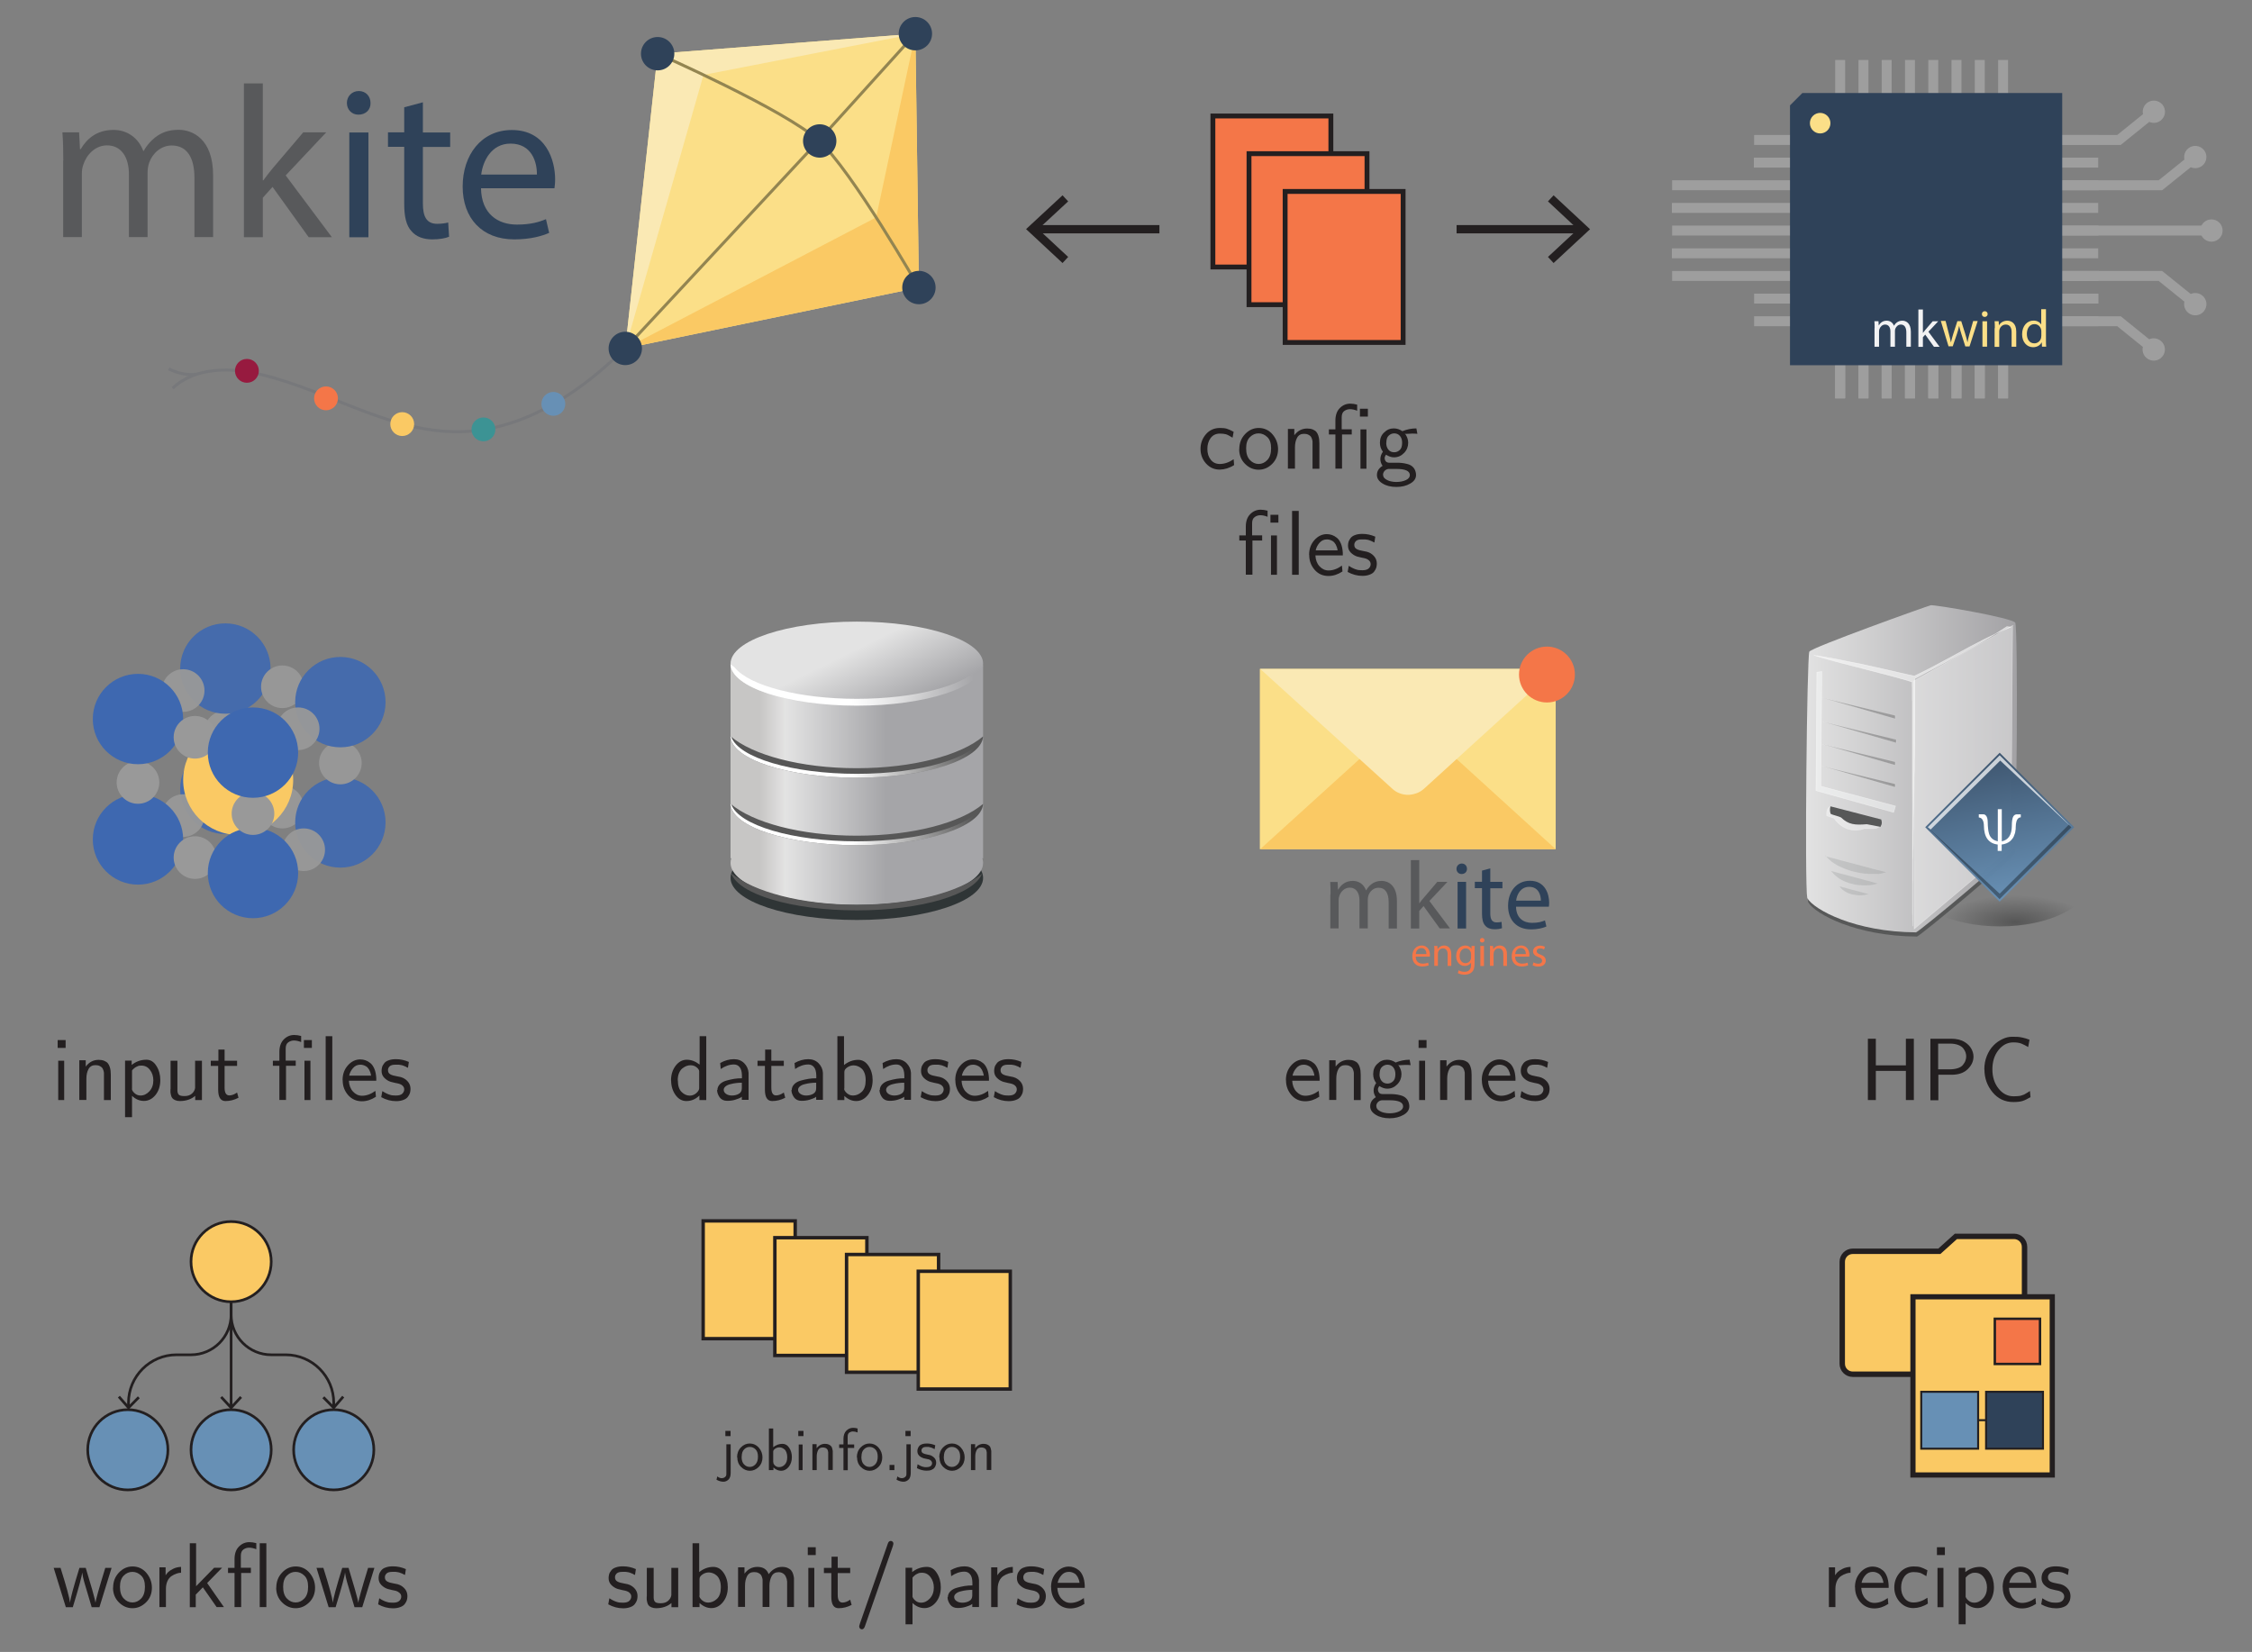<?xml version="1.0" encoding="UTF-8"?><svg id="Layer_1" xmlns="http://www.w3.org/2000/svg" xmlns:xlink="http://www.w3.org/1999/xlink" viewBox="0 0 203.85 149.54"><rect x="0" y="0" width="203.85" height="149.54" fill="#808080" stroke="none"/><defs><style>.cls-1,.cls-2,.cls-3,.cls-4,.cls-5,.cls-6,.cls-7{fill:none;}.cls-8{fill:url(#linear-gradient-2);opacity:.98;}.cls-8,.cls-9,.cls-10{isolation:isolate;}.cls-11{fill:url(#linear-gradient);}.cls-2{stroke:#938551;}.cls-2,.cls-3{stroke-width:.27px;}.cls-2,.cls-3,.cls-12,.cls-13,.cls-14,.cls-15,.cls-16,.cls-4,.cls-17,.cls-18,.cls-6,.cls-19,.cls-20,.cls-21,.cls-22,.cls-7,.cls-23,.cls-24,.cls-25{stroke-miterlimit:10;}.cls-3{stroke:#77787b;}.cls-26{fill:url(#radial-gradient);}.cls-26,.cls-27{fill-rule:evenodd;}.cls-12{fill:rgba(253,254,255,.44);stroke:rgba(255,255,255,.44);}.cls-12,.cls-16,.cls-23,.cls-24,.cls-25{stroke-width:.05px;}.cls-28,.cls-19,.cls-20{fill:#f47648;}.cls-29{fill:#f2f2f3;}.cls-30,.cls-13,.cls-14,.cls-17,.cls-18{fill:#fac964;}.cls-31,.cls-9{fill:#fff;}.cls-32{fill:#fae9b4;}.cls-33{fill:#fbdf88;}.cls-34,.cls-15,.cls-22{fill:#6790b5;}.cls-35,.cls-36{fill:#999;}.cls-37{fill:#9e9e9e;}.cls-38{fill:#231f20;}.cls-39{fill:#3e68b0;}.cls-40{fill:#3c9394;}.cls-41{fill:#971a3f;}.cls-42{fill:#2f3536;}.cls-43,.cls-27,.cls-21{fill:#2f4259;}.cls-44{fill:#58595b;}.cls-45{fill:#575858;}.cls-46{fill:#575757;}.cls-13{stroke-width:.31px;}.cls-13,.cls-14,.cls-15,.cls-4,.cls-17,.cls-18,.cls-6,.cls-19,.cls-20,.cls-21,.cls-22,.cls-7{stroke:#231f20;}.cls-47{fill:rgba(87,88,88,.16);}.cls-14{stroke-width:.49px;}.cls-15,.cls-17,.cls-7{stroke-width:.24px;}.cls-16{fill:rgba(255,255,255,.39);stroke:rgba(255,255,255,.39);}.cls-4,.cls-21,.cls-22{stroke-width:.18px;}.cls-5{stroke:#9e9e9e;stroke-miterlimit:3.2;stroke-width:.9px;}.cls-18{stroke-width:.47px;}.cls-9{opacity:.72;}.cls-6{stroke-width:.75px;}.cls-10{fill:#010101;opacity:.35;}.cls-19{stroke-width:.44px;}.cls-48{fill:url(#linear-gradient-3);}.cls-49{fill:url(#linear-gradient-4);}.cls-50{fill:url(#linear-gradient-6);}.cls-51{fill:url(#linear-gradient-7);}.cls-52{fill:url(#linear-gradient-5);}.cls-20{stroke-width:.22px;}.cls-53{opacity:.9;}.cls-23{fill:rgba(1,1,1,.23);stroke:rgba(255,255,255,.23);}.cls-24{fill:rgba(255,255,255,.4);stroke:rgba(255,255,255,.4);}.cls-25{fill:rgba(255,255,255,.54);stroke:rgba(255,255,255,.54);}.cls-36{opacity:.95;}</style><linearGradient id="linear-gradient" x1="163.48" y1="69.59" x2="182.56" y2="69.59" gradientUnits="userSpaceOnUse"><stop offset="0" stop-color="#e2e2e2"/><stop offset="1" stop-color="#a3a2a5"/></linearGradient><radialGradient id="radial-gradient" cx="-1122.62" cy="1025.36" fx="-1122.62" fy="1025.36" r="1.96" gradientTransform="translate(3954.44 1344.66) scale(3.36 -1.23)" gradientUnits="userSpaceOnUse"><stop offset="0" stop-color="#010101" stop-opacity=".33"/><stop offset="1" stop-color="#010101" stop-opacity="0"/></radialGradient><linearGradient id="linear-gradient-2" x1="2744.76" y1="1385.27" x2="2753.66" y2="1346.26" gradientTransform="translate(-935.91 630.56) scale(.41 -.41)" gradientUnits="userSpaceOnUse"><stop offset="0" stop-color="#2f4259"/><stop offset="1" stop-color="#6790b5"/></linearGradient><linearGradient id="linear-gradient-3" x1="-1039.67" y1="402.81" x2="-1037.37" y2="402.81" gradientTransform="translate(5225.61 2070.07) scale(4.96 -4.96)" gradientUnits="userSpaceOnUse"><stop offset="0" stop-color="#c7c6c5"/><stop offset=".2" stop-color="#e3e3e3"/><stop offset="1" stop-color="#a5a5a8"/></linearGradient><linearGradient id="linear-gradient-4" x1="-1037.66" y1="380.23" x2="-1037.07" y2="379.02" gradientTransform="translate(5225.61 1944.1) scale(4.96 -4.96)" gradientUnits="userSpaceOnUse"><stop offset="0" stop-color="#e3e3e3"/><stop offset="1" stop-color="#a5a5a8"/></linearGradient><linearGradient id="linear-gradient-5" x1="-955.88" y1="390.47" x2="-953.22" y2="390.78" gradientTransform="translate(4091.51 1701.11) scale(4.2 -4.2)" gradientUnits="userSpaceOnUse"><stop offset="0" stop-color="#fff"/><stop offset="1" stop-color="#fff" stop-opacity="0"/></linearGradient><linearGradient id="linear-gradient-6" y1="400.14" x2="-953.22" y2="400.46" gradientTransform="translate(4091.51 1748.25) scale(4.2 -4.2)" xlink:href="#linear-gradient-5"/><linearGradient id="linear-gradient-7" x1="-955.88" y1="409.21" x2="-953.22" y2="409.53" gradientTransform="translate(4091.51 1792.44) scale(4.2 -4.2)" xlink:href="#linear-gradient-5"/></defs><rect class="cls-19" x="109.79" y="10.5" width="10.68" height="13.67"/><rect class="cls-19" x="113.06" y="13.91" width="10.68" height="13.67"/><rect class="cls-19" x="116.33" y="17.33" width="10.68" height="13.67"/><g id="g14"><path id="path16" class="cls-45" d="m182.19,76.74c.11.16.22.25.17.48-.25.6-8.4,7.38-8.83,7.56-5.51-.03-9.23-2.04-9.85-3.1-.24-1.33-.03-2.06.19-2.49.2-.38,10.63-4.11,10.99-4.2.33-.07,7.04,1.31,7.32,1.76Z"/></g><path id="path16-2" class="cls-11" d="m182.42,56.36c.25.4.17,19.72-.15,20.48-.25.6-8.4,7.38-8.83,7.56-5.51-.03-9.23-2.04-9.85-3.1-.24-1.33-.03-21.88.19-22.31.2-.38,10.63-4.11,10.99-4.2.33-.07,7.37,1.13,7.65,1.58Z"/><g id="g22"><path id="path24" class="cls-25" d="m182.02,56.76l-.26.11-.26.11-.26.11-.26.12-.26.12-.26.13-.26.13-.27.13-.27.13-.27.14-.27.14-.27.14-.27.14-.27.14-.55.3-.55.3-.55.3-.56.3-.56.3-.56.3-.56.29-.28.14-.28.14-.29.14-.28.14-.13-.03-.14-.03-.28-.06-.29-.07-.29-.06-.3-.07-.3-.07-.3-.07-.31-.07-.31-.07-.31-.07-.63-.14-.63-.14-.32-.07-.31-.07-.31-.06-.31-.06-.3-.06-.3-.06-.3-.06-.29-.06-.28-.06-.14-.02-.14-.03-.13-.02-.13-.03-.13-.02-.13-.02-.13-.02-.12-.03-.12-.02-.12-.02-.12-.02-.12-.02-.11-.02-.11-.02-.11-.02h-.1s-.1-.03-.1-.03l-.1-.02.26.08.26.08.26.08.27.07.27.08.27.07.28.08.28.07.28.08.29.07.57.15.58.15.58.15.58.15.58.15.57.15.29.07.28.08.28.07.28.08.27.07.27.08.27.07.26.08.26.08.26.08v.3s.01.3.01.3v.3s0,.31,0,.31v.32s.01.32.01.32v.32s0,.33,0,.33v.33s0,.33,0,.33v.34s0,.34,0,.34v.34s0,.35,0,.35v.35s0,.35,0,.35v.35s0,.36,0,.36v.36s0,.36,0,.36v.72s0,.73,0,.73v1.47s.01,1.48.01,1.48v1.48s0,.74,0,.74v.73s0,.73,0,.73v.72s0,.36,0,.36v.71s0,.35,0,.35v.7s0,.34,0,.34v.35s0,.34,0,.34v.34s0,.33,0,.33v.33s0,.33,0,.33v.32s0,.32,0,.32v.31s.01.31.01.31v.31s.01.3.01.3v.3s0-.3,0-.3v-.3s0-.31,0-.31v-.31s0-.32,0-.32v-.32s0-.33,0-.33v-.33s0-.33,0-.33v-.34s0-.34,0-.34v-.34s.01-.35.01-.35v-.35s0-.35,0-.35v-.36s0-.36,0-.36v-.36s.01-.36.01-.36v-.36s.02-.73.02-.73v-.74s.02-.75.02-.75v-.75s.04-1.5.04-1.5l.02-1.5v-.75s.03-.74.03-.74v-.74s.02-.74.02-.74v-.36s.01-.36.01-.36v-.36s0-.36,0-.36v-.35s0-.36,0-.36v-.35s.01-.35.01-.35v-.35s0-.34,0-.34v-.34s0-.34,0-.34v-.33s0-.33,0-.33v-.32s0-.32,0-.32v-.32s0-.31,0-.31v-.31s0-.3,0-.3l.54-.29.54-.29.54-.28.54-.29.53-.28.53-.29.53-.28.53-.29.52-.29.52-.29.51-.3.51-.3.25-.15.25-.15.25-.15.25-.15.25-.15.25-.16.24-.16.25-.16Z"/></g><g id="g28"><path id="path30" class="cls-1" d="m182.02,56.76c-2.71,1.14-5.71,2.99-8.73,4.45-2.86-.68-6.99-1.59-9.08-1.95,2.68.83,6.2,1.61,8.88,2.45.16,6.27.08,15.77.24,22.05.08-6.33.29-15.98.37-22.3,2.89-1.56,5.73-2.97,8.31-4.68Z"/></g><g id="g32"><path id="path34" class="cls-47" d="m165.23,77.42l.05.07.05.06.05.06.06.06.06.06.06.06.07.06.06.06.07.06.07.05.07.05.08.05.07.05.08.05.08.05.08.05.09.04.09.05.09.04.09.04.09.04.09.04.09.04.09.04.2.07.2.07.2.06.2.05.21.05.2.04.21.04.2.03.2.03h.2s.1.02.1.02h.1s.09,0,.09,0h.38s.09,0,.09,0h.09s.09,0,.09,0h.08s.09-.02.09-.02h.08s.08-.02.08-.02l.08-.02.08-.02.07-.02.07-.02.07-.02.07-.02h0s0,0,0,0h-.02s-.03-.01-.03-.01h-.03s-.04-.02-.04-.02h-.05s-.05-.03-.05-.03h-.06s-.06-.03-.06-.03h-.07s-.07-.03-.07-.03l-.08-.02-.08-.02-.09-.02-.09-.02-.09-.02-.1-.03-.1-.02-.1-.03-.11-.03-.11-.03-.11-.03-.11-.03-.12-.03-.24-.06-.24-.07-.25-.07-.25-.06-.25-.07-.25-.06-.24-.07-.24-.06-.11-.03-.12-.03-.11-.03-.11-.03-.11-.03-.1-.03-.1-.03-.1-.02-.09-.03-.09-.02-.09-.02-.08-.02-.08-.02-.07-.02-.07-.02-.06-.02h-.06s-.06-.03-.06-.03h-.05s-.04-.03-.04-.03h-.03s-.03-.02-.03-.02h-.02s0,0,0,0h0Z"/></g><g id="g38"><path id="path40" class="cls-1" d="m165.23,77.42c.99,1.43,4.11,2.13,5.59,1.55-.26-.07-5.26-1.45-5.59-1.55Z"/></g><g id="g42"><path id="path44" class="cls-16" d="m170.33,74.78l-4.62-1.78-.04.02-.04.02-.04.02-.03.02-.03.03-.03.03-.02.03-.02.03-.02.03-.02.03v.03s-.03.04-.03.04v.04s-.02.03-.02.03v.07s-.02.07-.02.07v.07s0,.18,0,.18v.02s0,.03,0,.03l.72.25h0s0,0,0,0h0s0,.01,0,.01h0s0,.02,0,.02h.01s0,.03,0,.03v.02s.03.02.03.02v.02s.03.02.03.02l.02.02.02.03.02.02.05.06.05.05.06.06.06.06.07.06.07.06.08.06.08.06.09.06.09.05.1.05.11.05.05.02.05.02.06.02.06.02h.06s.06.03.06.03h.06s.06.03.06.03h.06s.06.01.06.01h.07s.07.01.07.01h.29s.07-.01.07-.01h.07s.08-.02.08-.02h.08s.08-.03.08-.03l.08-.02.08-.02.08-.03h.01s.01,0,.01,0h.03s.03,0,.03,0h.03s.04,0,.04,0h.04s.05,0,.05,0h.05s.06,0,.06,0h.06s.06,0,.06,0h.06s.13,0,.13,0h.07s.06,0,.06,0h.07s.06-.01.06-.01h.06s.06-.02.06-.02h.06s.06-.03.06-.03l.05-.02.05-.02.04-.03.04-.03.04-.04v-.02s.03-.02.03-.02v-.02s.02-.02.02-.02v-.02s.02-.02.02-.02Z"/></g><g id="g48"><path id="path50" class="cls-1" d="m170.33,74.78l-4.62-1.78c-.48.17-.38.87-.38.87l.72.25s1.01,1.57,2.79.96,1.33.24,1.49-.3Z"/></g><g id="g52"><path id="path54" class="cls-45" d="m170.29,74.18c-1.53-.4-3.07-.79-4.6-1.19-.06.22-.06.53.03.69.23.11.7.2.93.32.67.65,1.26.7,2.33.61.41.08.83.15,1.24.24.13-.25.16-.36.07-.66Z"/></g><g id="g56"><path id="path58" class="cls-1" d="m170.29,74.18c-1.53-.4-3.07-.79-4.6-1.19-.06.22-.06.53.03.69.23.11.7.2.93.32.67.65,1.26.7,2.33.61.41.08.83.15,1.24.24.13-.25.16-.36.07-.66Z"/></g><g id="g60"><path id="path62" class="cls-24" d="m182.19,56.62l-8.95,5.02.03,22.45,8.76-7.37.15-20.1Z"/></g><g id="g66"><path id="path68" class="cls-1" d="m182.19,56.62l-8.95,5.02.03,22.45,8.76-7.37.15-20.1Z"/></g><g id="g70"><path id="path72" class="cls-47" d="m165.75,78.84l.05.06.05.06.05.06.05.05.05.06.05.05.06.05.06.05.06.05.06.05.06.05.06.04.06.04.06.04.13.08.14.07.14.07.14.06.14.05.14.05.15.04.15.04.14.04.15.03.15.02.15.02h.15s.15.02.15.02h.14s.14,0,.14,0h.14s.13-.01.13-.01h.14s.13-.02.13-.02l.13-.02.12-.02.12-.03.12-.03.11-.04h0s-.02,0-.02,0h-.02s-.02-.01-.02-.01h-.03s-.04-.02-.04-.02h-.04s-.04-.02-.04-.02h-.05s-.05-.03-.05-.03h-.05s-.06-.03-.06-.03l-.06-.02h-.06s-.07-.03-.07-.03l-.07-.02-.07-.02-.07-.02-.08-.02-.08-.02-.08-.02-.09-.02-.17-.05-.18-.05-.19-.05-.19-.05-.19-.05-.38-.1-.18-.05-.18-.05-.18-.05-.08-.02-.08-.02-.08-.02-.08-.02-.08-.02-.07-.02-.07-.02-.07-.02-.07-.02-.06-.02h-.06s-.05-.03-.05-.03h-.06s-.05-.03-.05-.03h-.04s-.04-.02-.04-.02h-.04s-.03-.02-.03-.02h-.03s-.02-.02-.02-.02h-.02s-.01,0-.01,0Z"/></g><g id="g76"><path id="path78" class="cls-1" d="m165.75,78.84c1.03,1.36,3.09,1.59,4.25,1.18-.19-.05-4-1.1-4.25-1.18Z"/></g><g id="g80"><path id="path82" class="cls-47" d="m166.51,80.24l.06.07.06.07.06.07.07.06.07.06.07.05.07.05.08.05.07.04.08.04.08.04.08.03.09.03.08.03.09.02.09.02.09.02h.09s.09.03.09.03h.09s.09.02.09.02h.09s.19,0,.19,0h.09s.09-.01.09-.01h.09s.09-.02.09-.02l.09-.02.09-.02.09-.02.08-.03h-.01s-.01,0-.01,0h-.02s-.01,0-.01,0h-.02s-.02-.01-.02-.01h-.03s-.03-.01-.03-.01h-.03s-.03-.02-.03-.02h-.04s-.04-.02-.04-.02h-.04s-.04-.02-.04-.02h-.04s-.09-.04-.09-.04l-.1-.02-.11-.03-.11-.03-.11-.03-.11-.03-.24-.06-.24-.06-.11-.03-.11-.03-.11-.03-.1-.03-.1-.03-.09-.03h-.04s-.04-.02-.04-.02h-.04s-.04-.02-.04-.02h-.04s-.03-.02-.03-.02h-.03s-.03-.02-.03-.02h-.03s-.02-.02-.02-.02h-.02s-.02,0-.02,0h-.01s-.01,0-.01,0h-.01s0,0,0,0Z"/></g><g id="g86"><path id="path88" class="cls-1" d="m166.51,80.24c.6.8,1.75,1.05,2.67.74-.12-.03-2.5-.69-2.67-.74Z"/></g><g id="g90"><path id="path92" class="cls-12" d="m164.91,60.79l-.45.06-.08,10.72,7.03,1.97.17-.57-6.76-1.8.09-10.38Z"/></g><g id="g96"><path id="path98" class="cls-1" d="m164.91,60.79l-.45.06-.08,10.72,7.03,1.97.17-.57-6.76-1.8.09-10.38Z"/></g><g id="g100"><path id="path102" class="cls-23" d="m171.55,64.77v.3s-6.62-1.91-6.62-1.91l6.62,1.6Z"/></g><g id="g106"><path id="path108" class="cls-23" d="m171.64,66.95v.3s-6.62-1.91-6.62-1.91l6.62,1.6Z"/></g><g id="g112"><path id="path114" class="cls-23" d="m171.55,68.97v.3s-6.62-1.91-6.62-1.91l6.62,1.6Z"/></g><g id="g118"><path id="path120" class="cls-23" d="m171.55,70.96v.3s-6.62-1.91-6.62-1.91l6.62,1.61Z"/></g><path id="path1538" class="cls-26" d="m189.04,79.91c0,2.18-3.59,3.95-8.01,3.95s-8.01-1.77-8.01-3.95,3.59-3.95,8.01-3.95,8.01,1.77,8.01,3.95Z"/><path id="path53304" class="cls-8" d="m181.01,81.62l-6.74-6.74,6.74-6.74,6.74,6.74-6.74,6.74h0Z"/><path id="path53359" class="cls-9" d="m187.52,74.88l-6.51-6.51-6.51,6.51.26.21,6.3-6.24,6.45,6.03h0Z"/><path id="path53365" class="cls-10" d="m174.54,74.93l6.46,6.46,6.51-6.51-.24-.23-6.26,6.25-6.47-5.97h0s0,0,0,0Z"/><path class="cls-31" d="m179.12,73.98v-.27h.3c.07,0,.13,0,.18.01s.1.04.16.1c.06.06.1.15.13.26.02.09.04.22.04.4,0,.18.01.35.03.51.01.16.04.32.09.49.05.17.14.31.27.43s.3.2.52.25v-2.91h.36v2.91c.59-.12.9-.58.91-1.38v-.03c0-.37.04-.62.09-.75.06-.17.17-.26.31-.28.03,0,.07,0,.13,0h.28v.27c-.1,0-.18.04-.24.1-.06.06-.11.13-.14.23s-.04.19-.06.28c-.01.09-.02.19-.02.31,0,.12,0,.2-.02.25,0,.05-.01.1-.02.14,0,.04-.02.11-.05.19-.03.09-.06.17-.09.24-.03.07-.08.15-.15.23-.07.09-.14.16-.22.22-.08.06-.19.12-.31.17-.12.05-.26.08-.41.1v.58h-.36v-.58c-.83-.1-1.24-.67-1.25-1.72v-.05c-.03-.43-.18-.66-.46-.68Z"/><g class="cls-53"><circle class="cls-39" cx="20.4" cy="71.41" r="4.09"/><circle class="cls-35" cx="25.56" cy="73.06" r="1.93"/><circle class="cls-39" cx="30.81" cy="74.45" r="4.09"/><circle class="cls-35" cx="20.4" cy="66.26" r="1.93"/><circle class="cls-35" cx="30.81" cy="69.07" r="1.93"/><circle class="cls-39" cx="20.4" cy="60.52" r="4.09"/><circle class="cls-35" cx="25.56" cy="62.17" r="1.93"/><circle class="cls-39" cx="30.81" cy="63.56" r="4.09"/></g><circle class="cls-36" cx="27.49" cy="76.92" r="1.93"/><circle class="cls-36" cx="26.99" cy="65.97" r="1.93"/><circle class="cls-36" cx="16.58" cy="62.51" r="1.93"/><circle class="cls-36" cx="16.58" cy="73.83" r="1.93"/><circle class="cls-30" cx="21.56" cy="70.6" r="4.98"/><circle class="cls-39" cx="12.49" cy="75.99" r="4.09"/><circle class="cls-35" cx="17.65" cy="77.63" r="1.93"/><circle class="cls-39" cx="22.9" cy="79.03" r="4.09"/><circle class="cls-35" cx="12.49" cy="70.83" r="1.93"/><circle class="cls-35" cx="22.9" cy="73.65" r="1.93"/><circle class="cls-39" cx="12.49" cy="65.09" r="4.09"/><circle class="cls-35" cx="17.65" cy="66.74" r="1.93"/><circle class="cls-39" cx="22.9" cy="68.13" r="4.09"/><polygon class="cls-33" points="82.86 3.05 59.53 4.86 56.6 31.54 83.18 26.03 82.86 3.05"/><path class="cls-3" d="m55.92,32.15c-3.91,3.75-8.87,6.84-14.29,6.93-6.24.11-11.82-3.67-17.88-5.15-2.77-.68-6.04-.75-8.12,1.21"/><path class="cls-3" d="m17.86,33.86c-.78.12-1.63,0-2.59-.47"/><polyline class="cls-2" points="82.86 3.05 74.12 12.72 56.6 31.54"/><circle class="cls-34" cx="50.09" cy="36.56" r="1.08"/><circle class="cls-40" cx="43.76" cy="38.87" r="1.08"/><circle class="cls-30" cx="36.41" cy="38.39" r="1.08"/><circle class="cls-28" cx="29.51" cy="36.06" r="1.08"/><circle class="cls-41" cx="22.35" cy="33.57" r="1.08"/><polygon class="cls-30" points="56.6 31.54 79.31 19.68 82.86 3.05 83.18 26.03 56.6 31.54"/><polygon class="cls-32" points="56.6 31.54 63.68 6.78 82.86 3.05 59.53 4.86 56.6 31.54"/><path class="cls-2" d="m59.53,4.86s11.51,5.08,14.58,7.86c2.99,2.7,9.06,13.31,9.06,13.31"/><circle class="cls-43" cx="59.53" cy="4.86" r="1.51"/><circle class="cls-43" cx="82.86" cy="3.05" r="1.51"/><circle class="cls-43" cx="83.18" cy="26.03" r="1.51"/><circle class="cls-43" cx="56.6" cy="31.54" r="1.51"/><circle class="cls-43" cx="74.2" cy="12.76" r="1.51"/><path class="cls-44" d="m5.73,14.55c0-.98-.02-1.78-.08-2.57h1.51l.08,1.53h.06c.53-.9,1.41-1.75,2.98-1.75,1.29,0,2.27.78,2.69,1.9h.04c.29-.53.67-.94,1.06-1.24.57-.43,1.2-.67,2.1-.67,1.25,0,3.12.82,3.12,4.12v5.59h-1.69v-5.37c0-1.82-.67-2.92-2.06-2.92-.98,0-1.75.73-2.04,1.57-.08.24-.14.55-.14.86v5.86h-1.69v-5.69c0-1.51-.67-2.61-1.98-2.61-1.08,0-1.86.86-2.14,1.73-.1.25-.14.55-.14.84v5.73h-1.69v-6.92Z"/><path class="cls-44" d="m23.79,16.33h.04c.24-.33.57-.75.84-1.08l2.78-3.27h2.08l-3.67,3.9,4.18,5.59h-2.1l-3.27-4.55-.88.98v3.57h-1.71V7.55h1.71v8.78Z"/><path class="cls-43" d="m33.54,9.32c.02.59-.41,1.06-1.1,1.06-.61,0-1.04-.47-1.04-1.06s.45-1.08,1.08-1.08,1.06.47,1.06,1.08Zm-1.92,12.16v-9.49h1.73v9.49h-1.73Z"/><path class="cls-43" d="m38.28,9.26v2.73h2.47v1.31h-2.47v5.12c0,1.18.33,1.84,1.29,1.84.45,0,.78-.06,1-.12l.08,1.29c-.33.14-.86.24-1.53.24-.8,0-1.45-.25-1.86-.73-.49-.51-.67-1.35-.67-2.47v-5.18h-1.47v-1.31h1.47v-2.27l1.69-.45Z"/><path class="cls-43" d="m43.54,17.04c.04,2.33,1.53,3.29,3.25,3.29,1.23,0,1.98-.22,2.63-.49l.29,1.24c-.61.27-1.65.59-3.16.59-2.92,0-4.67-1.92-4.67-4.78s1.69-5.12,4.45-5.12c3.1,0,3.92,2.73,3.92,4.47,0,.35-.04.63-.06.8h-6.67Zm5.06-1.24c.02-1.1-.45-2.8-2.39-2.8-1.75,0-2.51,1.61-2.65,2.8h5.04Z"/><g id="layer1"><g id="g6097"><path id="path6079" class="cls-42" d="m88.99,79.47c0,2.1-5.12,3.81-11.43,3.81s-11.43-1.71-11.43-3.81,5.12-3.81,11.43-3.81,11.43,1.71,11.43,3.81Z"/><path id="path5488" class="cls-48" d="m66.13,60.23v17.46h.07c-.05.14-.07.27-.07.42,0,2.1,5.11,3.81,11.43,3.81s11.43-1.7,11.43-3.81c0-.14-.03-.28-.07-.42h.07v-17.46h-22.85Z"/><path id="path5460" class="cls-49" d="m88.99,60.08c0,2.1-5.12,3.81-11.43,3.81s-11.43-1.71-11.43-3.81,5.12-3.81,11.43-3.81,11.43,1.71,11.43,3.81Z"/><path id="path6026" class="cls-46" d="m66.12,72.76c.09,2.08,5.18,3.75,11.44,3.75s11.31-1.66,11.43-3.74c-2,1.7-6.36,2.88-11.43,2.88s-9.45-1.19-11.44-2.9h0Z"/><path id="path6030" class="cls-52" d="m66.12,60.13c.09,2.08,5.18,3.75,11.44,3.75s11.31-1.66,11.43-3.74c-.13.11-.26.21-.4.31,0,0-.01.01-.02.02-1.33,1.61-5.75,2.79-11.01,2.79s-9.74-1.2-11.05-2.83c-.01-.01-.02-.03-.04-.04-.13-.09-.25-.18-.36-.27h0Z"/><g id="g6071"><g id="g6067"><path id="path6022" class="cls-46" d="m66.12,66.65c.09,2.08,5.18,3.75,11.44,3.75s11.31-1.66,11.43-3.74c-2,1.7-6.36,2.88-11.43,2.88s-9.45-1.19-11.44-2.9h0Z"/><path id="path6043" class="cls-50" d="m66.12,66.65c.09,2.08,5.18,3.75,11.44,3.75s11.31-1.66,11.43-3.74c-.03.02-.06.05-.09.07-.72,1.87-5.52,3.32-11.34,3.32s-10.72-1.46-11.37-3.36c-.02-.02-.05-.04-.07-.05h0Z"/></g><path id="path6054" class="cls-51" d="m66.12,72.76c.09,2.08,5.18,3.75,11.44,3.75s11.31-1.66,11.43-3.74c-.03.02-.06.05-.09.07-.72,1.87-5.52,3.32-11.34,3.32s-10.72-1.46-11.37-3.36c-.02-.02-.05-.04-.07-.05h0Z"/></g><path id="path6060" class="cls-46" d="m66.19,79.05c.65,1.9,5.5,3.36,11.37,3.36s10.61-1.45,11.34-3.32c-2.04,1.66-6.34,2.81-11.34,2.81s-9.34-1.17-11.37-2.85Z"/></g></g><path id="path7264" class="cls-5" d="m189.93,22.93h-5.98"/><path id="path7264-2" class="cls-5" d="m189.95,27.03h-5.98"/><path id="path7264-3" class="cls-5" d="m189.95,24.98h-5.98"/><path id="path7264-4" class="cls-5" d="m189.95,20.87h-5.98"/><path id="path7264-5" class="cls-5" d="m189.95,16.77h-5.98"/><path id="path7264-6" class="cls-5" d="m189.95,12.67h-5.98"/><path id="path7264-7" class="cls-5" d="m189.95,29.08h-5.98"/><g id="path7252"><polyline class="cls-5" points="180.16 16.77 195.56 16.77 198.76 14.19"/><path class="cls-37" d="m199.35,15c.43-.35.5-.99.15-1.42-.35-.43-.99-.5-1.42-.15-.43.35-.5.99-.15,1.42.35.43.99.5,1.42.15Z"/></g><g id="path7252-2"><polyline class="cls-5" points="176.41 12.67 191.81 12.67 195 10.09"/><path class="cls-37" d="m195.6,10.9c.43-.35.5-.99.15-1.42s-.99-.5-1.42-.15c-.43.35-.5.99-.15,1.42s.99.5,1.42.15Z"/></g><g id="path7252-3"><polyline class="cls-5" points="180.16 24.98 195.56 24.98 198.76 27.56"/><path class="cls-37" d="m198.08,28.32c.43.35,1.07.29,1.42-.15s.29-1.07-.15-1.42c-.43-.35-1.07-.29-1.42.15-.35.43-.29,1.07.15,1.42Z"/></g><g id="path7252-4"><polyline class="cls-5" points="176.41 29.08 191.81 29.08 195 31.66"/><path class="cls-37" d="m194.32,32.42c.43.35,1.07.29,1.42-.15.35-.43.29-1.07-.15-1.42-.43-.35-1.07-.29-1.42.15s-.29,1.07.15,1.42Z"/></g><g id="path7268"><line class="cls-5" x1="180.16" y1="20.87" x2="200.23" y2="20.87"/><circle class="cls-37" cx="200.18" cy="20.87" r="1.01"/></g><path id="path7272" class="cls-5" d="m189.93,18.82h-5.98"/><path id="path7280" class="cls-5" d="m189.93,14.72h-5.98"/><path id="path7264-8" class="cls-5" d="m164.74,22.93h-13.4"/><path id="path7264-9" class="cls-5" d="m164.76,27.03h-5.98"/><path id="path7264-10" class="cls-5" d="m164.76,24.98h-13.4"/><path id="path7264-11" class="cls-5" d="m164.76,20.87h-13.4"/><path id="path7264-12" class="cls-5" d="m164.76,16.77h-13.4"/><path id="path7264-13" class="cls-5" d="m164.76,12.67h-5.98"/><path id="path7264-14" class="cls-5" d="m164.76,29.08h-5.98"/><path id="path7272-2" class="cls-5" d="m164.74,18.82h-13.4"/><path id="path7280-2" class="cls-5" d="m164.74,14.72h-5.98"/><g id="g7312"><path id="path7314" class="cls-5" d="m181.32,36.06v-5.98"/><path id="path7316" class="cls-5" d="m166.57,36.06v-5.98"/><path id="path7318" class="cls-5" d="m168.68,36.06v-5.98"/><path id="path7320" class="cls-5" d="m170.78,36.06v-5.98"/><path id="path7322" class="cls-5" d="m172.89,36.06v-5.98"/><path id="path7324" class="cls-5" d="m175,36.06v-5.98"/><path id="path7326" class="cls-5" d="m177.1,36.06v-5.98"/><path id="path7328" class="cls-5" d="m179.21,36.06v-5.98"/></g><path id="path7332" class="cls-5" d="m181.32,11.41v-5.98"/><path id="path7336" class="cls-5" d="m168.68,11.41v-5.98"/><path id="path7336-2" class="cls-5" d="m166.57,11.41v-5.98"/><path id="path7338" class="cls-5" d="m170.78,11.41v-5.98"/><path id="path7340" class="cls-5" d="m172.89,11.41v-5.98"/><path id="path7344" class="cls-5" d="m177.1,11.41v-5.98"/><path id="path7344-2" class="cls-5" d="m175,11.41v-5.98"/><path id="path7346" class="cls-5" d="m179.21,11.41v-5.98"/><path id="path7332-2" class="cls-5" d="m181.32,30.08v5.98"/><path id="path7336-3" class="cls-5" d="m168.68,30.08v5.98"/><path id="path7336-4" class="cls-5" d="m166.57,30.08v5.98"/><path id="path7338-2" class="cls-5" d="m170.78,30.08v5.98"/><path id="path7340-2" class="cls-5" d="m172.89,30.08v5.98"/><path id="path7344-3" class="cls-5" d="m177.1,30.08v5.98"/><path id="path7344-4" class="cls-5" d="m175,30.08v5.98"/><path id="path7346-2" class="cls-5" d="m179.21,30.08v5.98"/><path id="path7348" class="cls-27" d="m163.15,8.42l-1.12,1.12v23.52h24.64V8.42h-23.52s0,0,0,0Z"/><circle id="path7250" class="cls-33" cx="164.76" cy="11.15" r=".93"/><path class="cls-29" d="m169.69,29.7c0-.24,0-.43-.02-.62h.37l.02.37h.01c.13-.22.34-.42.72-.42.31,0,.55.19.65.46h0c.07-.13.16-.23.26-.3.14-.1.29-.16.51-.16.3,0,.76.2.76,1v1.36h-.41v-1.3c0-.44-.16-.71-.5-.71-.24,0-.42.18-.5.38-.02.06-.03.13-.03.21v1.42h-.41v-1.38c0-.37-.16-.63-.48-.63-.26,0-.45.21-.52.42-.02.06-.03.13-.03.2v1.39h-.41v-1.68Z"/><path class="cls-29" d="m174.07,30.13h0c.06-.08.14-.18.2-.26l.68-.79h.5l-.89.95,1.01,1.36h-.51l-.79-1.1-.21.24v.87h-.41v-3.38h.41v2.13Z"/><path class="cls-33" d="m176.12,29.08l.3,1.17c.07.26.13.5.17.73h.01c.05-.23.13-.48.2-.73l.38-1.18h.35l.36,1.15c.09.28.15.52.2.75h.01c.04-.23.1-.48.18-.75l.33-1.16h.41l-.74,2.3h-.38l-.35-1.1c-.08-.26-.15-.49-.21-.76h0c-.06.28-.13.51-.21.76l-.37,1.09h-.38l-.7-2.3h.43Z"/><path class="cls-33" d="m179.92,28.43c0,.14-.1.26-.27.26-.15,0-.25-.11-.25-.26s.11-.26.26-.26.26.11.26.26Zm-.47,2.95v-2.3h.42v2.3h-.42Z"/><path class="cls-33" d="m180.57,29.7c0-.24,0-.43-.02-.62h.37l.02.38h0c.11-.22.38-.43.76-.43.32,0,.81.19.81.98v1.38h-.42v-1.33c0-.37-.14-.68-.53-.68-.28,0-.49.19-.56.43-.02.05-.03.12-.03.2v1.39h-.42v-1.68Z"/><path class="cls-33" d="m185.2,28v2.78c0,.2,0,.44.02.6h-.38l-.02-.4h0c-.13.26-.41.45-.79.45-.56,0-.99-.47-.99-1.17,0-.77.47-1.24,1.03-1.24.35,0,.59.17.7.35h0v-1.38h.42Zm-.42,2.01c0-.05,0-.12-.02-.18-.06-.27-.29-.49-.6-.49-.43,0-.69.38-.69.89,0,.47.23.85.68.85.28,0,.54-.19.61-.5.01-.06.02-.11.02-.18v-.4Z"/><path class="cls-38" d="m64.85,133.97l.08-.32c.14.11.27.16.41.16.1,0,.19-.03.26-.08.07-.05.12-.11.14-.19,0-.03.01-.08.01-.14v-2.66h.39v2.58c0,.29-.07.5-.2.62-.14.13-.29.19-.45.19-.21,0-.42-.06-.63-.18Zm.81-3.97v-.47h.47v.47h-.47Z"/><path class="cls-38" d="m66.72,131.92c0-.35.11-.65.34-.89.23-.24.5-.36.81-.36s.6.13.82.38c.22.25.33.55.33.88s-.11.63-.34.86c-.23.23-.5.35-.8.35s-.57-.12-.8-.35c-.23-.23-.34-.52-.34-.87Zm.41-.05c0,.31.07.54.22.69.15.16.32.23.52.23s.37-.08.52-.24c.15-.16.22-.39.22-.69s-.07-.51-.22-.66c-.15-.15-.32-.22-.52-.22s-.36.07-.51.22-.22.37-.22.66Z"/><path class="cls-38" d="m69.6,133.08v-3.77h.39v1.7c.25-.21.53-.31.84-.31.25,0,.45.12.61.36.16.24.24.52.24.85,0,.35-.1.64-.29.88-.19.23-.42.35-.68.35-.25,0-.48-.1-.7-.3v.24h-.41Zm.41-.7s0,.05,0,.06c0,.02,0,.03.01.04,0,.01,0,.03.01.03,0,0,.01.02.03.04.01.02.02.03.03.05.12.14.26.21.43.21.19,0,.36-.07.51-.22s.23-.37.23-.68c0-.16-.02-.3-.07-.43s-.1-.22-.18-.28-.15-.11-.23-.14c-.08-.03-.15-.04-.23-.04-.14,0-.26.04-.38.12s-.18.17-.18.27v.97Z"/><path class="cls-38" d="m72.26,130v-.47h.47v.47h-.47Zm.04,3.08v-2.32h.35v2.32h-.35Z"/><path class="cls-38" d="m73.54,133.08v-2.35h.38v.37c.2-.27.46-.4.76-.4.13,0,.24.02.33.06.09.04.16.09.21.14s.09.13.11.21.04.16.05.23c0,.07,0,.14,0,.23v1.5h-.41v-1.46c0-.06,0-.11,0-.14s-.01-.08-.03-.15c-.02-.06-.04-.12-.08-.15-.03-.04-.08-.07-.15-.1-.07-.03-.15-.04-.25-.04-.18,0-.32.08-.4.23-.08.16-.13.35-.13.57v1.25h-.41Z"/><path class="cls-38" d="m75.96,131.06v-.31h.39v-.38s0-.03,0-.06c0-.03,0-.05,0-.06,0-.32.09-.57.26-.74s.38-.26.61-.26c.13,0,.27.02.41.06v.36c-.15-.06-.29-.09-.42-.09-.12,0-.23.04-.33.1-.1.07-.15.19-.15.37v.71h.59v.31h-.58v2.02h-.39v-2.02h-.39Z"/><path class="cls-38" d="m77.56,131.92c0-.35.11-.65.34-.89.23-.24.5-.36.81-.36s.6.13.82.38c.22.25.33.55.33.88s-.11.63-.34.86c-.23.23-.5.35-.8.35s-.57-.12-.8-.35c-.23-.23-.34-.52-.34-.87Zm.41-.05c0,.31.07.54.22.69.15.16.32.23.52.23s.37-.08.52-.24c.15-.16.22-.39.22-.69s-.07-.51-.22-.66c-.15-.15-.32-.22-.52-.22s-.36.07-.51.22-.22.37-.22.66Z"/><path class="cls-38" d="m80.52,133.08v-.47h.44v.47h-.44Z"/><path class="cls-38" d="m81.15,133.97l.08-.32c.14.11.27.16.41.16.1,0,.19-.03.26-.08.07-.05.12-.11.14-.19,0-.03.01-.08.01-.14v-2.66h.39v2.58c0,.29-.07.5-.2.62-.14.13-.29.19-.45.19-.21,0-.42-.06-.63-.18Zm.81-3.97v-.47h.47v.47h-.47Z"/><path class="cls-38" d="m83,132.9l.06-.35s.03.02.07.04c.04.02.07.04.09.05s.05.03.09.05c.04.02.08.04.12.05.04.01.08.02.13.04.05.01.1.02.15.03.05,0,.11,0,.17,0,.17,0,.3-.04.38-.11s.11-.16.11-.25-.03-.16-.09-.22c-.06-.06-.13-.1-.2-.12-.03-.01-.11-.03-.23-.05-.12-.02-.21-.05-.27-.06-.14-.05-.27-.12-.38-.23-.11-.11-.16-.25-.16-.41,0-.08.01-.16.04-.23.02-.07.06-.15.12-.22.06-.08.15-.13.27-.18.12-.04.26-.06.43-.06.25,0,.5.05.76.16l-.06.35s-.02-.01-.06-.03c-.04-.02-.06-.03-.06-.03,0,0-.02-.01-.06-.03-.03-.01-.06-.02-.07-.03-.01,0-.03-.01-.06-.02-.03-.01-.05-.02-.07-.02-.02,0-.04,0-.08-.02-.03,0-.06-.01-.09-.02-.03,0-.06,0-.09,0-.03,0-.07,0-.11,0-.16,0-.27.03-.34.1-.07.06-.1.14-.1.22,0,.12.05.2.14.25s.22.09.39.12c.17.03.29.06.35.09.12.06.23.14.32.25.09.11.13.25.13.4,0,.08-.01.16-.04.23-.02.08-.06.15-.12.23-.06.08-.15.14-.27.19s-.26.07-.43.07c-.3,0-.6-.08-.88-.23Z"/><path class="cls-38" d="m85.02,131.92c0-.35.11-.65.34-.89.23-.24.5-.36.81-.36s.6.13.82.38c.22.25.33.55.33.88s-.11.63-.34.86c-.23.23-.5.35-.8.35s-.57-.12-.8-.35c-.23-.23-.34-.52-.34-.87Zm.41-.05c0,.31.07.54.22.69.15.16.32.23.52.23s.37-.08.52-.24c.15-.16.22-.39.22-.69s-.07-.51-.22-.66c-.15-.15-.32-.22-.52-.22s-.36.07-.51.22-.22.37-.22.66Z"/><path class="cls-38" d="m87.89,133.08v-2.35h.38v.37c.2-.27.46-.4.76-.4.13,0,.24.02.33.06.09.04.16.09.21.14s.09.13.11.21.04.16.05.23c0,.07,0,.14,0,.23v1.5h-.41v-1.46c0-.06,0-.11,0-.14s-.01-.08-.03-.15c-.02-.06-.04-.12-.08-.15-.03-.04-.08-.07-.15-.1-.07-.03-.15-.04-.25-.04-.18,0-.32.08-.4.23-.08.16-.13.35-.13.57v1.25h-.41Z"/><rect class="cls-13" x="63.65" y="110.52" width="8.33" height="10.66"/><rect class="cls-13" x="70.14" y="112.04" width="8.33" height="10.66"/><rect class="cls-13" x="76.63" y="113.56" width="8.33" height="10.66"/><rect class="cls-13" x="83.12" y="115.08" width="8.33" height="10.66"/><path class="cls-14" d="m182.3,124.4h-14.59c-.52,0-.95-.42-.95-.95v-9.23c0-.52.42-.95.95-.95h7.84l1.5-1.35h5.26c.52,0,.95.42.95.95v10.58c0,.52-.42.95-.95.95Z"/><rect class="cls-18" x="173.16" y="117.39" width="12.61" height="16.13"/><rect class="cls-21" x="179.78" y="125.99" width="5.15" height="5.15"/><rect class="cls-20" x="180.57" y="119.38" width="4.09" height="4.09"/><rect class="cls-22" x="173.91" y="125.99" width="5.15" height="5.15"/><line class="cls-4" x1="179.02" y1="128.56" x2="179.78" y2="128.56"/><line class="cls-6" x1="131.85" y1="20.75" x2="143.11" y2="20.75"/><polygon class="cls-38" points="140.63 23.81 140.12 23.26 142.82 20.75 140.12 18.23 140.63 17.68 143.93 20.75 140.63 23.81"/><line class="cls-6" x1="104.95" y1="20.75" x2="93.69" y2="20.75"/><polygon class="cls-38" points="96.18 17.68 96.69 18.23 93.98 20.74 96.69 23.26 96.18 23.81 92.88 20.74 96.18 17.68"/><path class="cls-38" d="m60.74,97.81c0-.53.14-.97.42-1.34.28-.36.61-.54,1.01-.54s.79.15,1.16.44v-2.57h.6v5.78h-.62v-.41c-.35.34-.74.5-1.18.5-.4,0-.73-.19-.99-.56s-.39-.81-.39-1.3Zm.62,0c0,.47.11.82.34,1.04.22.22.47.33.74.33.22,0,.42-.08.59-.23s.26-.3.26-.44v-1.53c0-.1-.06-.2-.17-.31-.17-.16-.37-.24-.59-.24h-.02c-.13,0-.25.02-.38.07-.12.05-.25.12-.37.22s-.22.24-.3.43-.11.4-.11.65Z"/><path class="cls-38" d="m64.94,98.67c0-.2.08-.37.22-.52.15-.15.34-.26.59-.33s.48-.12.71-.16c.23-.04.46-.05.7-.05v-.27c-.01-.34-.08-.59-.21-.74-.13-.16-.3-.24-.51-.24-.41,0-.81.14-1.2.41l-.05-.54c.4-.23.82-.35,1.25-.35.37,0,.68.12.92.36s.38.54.4.88v2.44h-.61v-.28s-.07.06-.15.1-.23.1-.45.17-.47.1-.73.1c-.3,0-.53-.11-.68-.32-.15-.22-.23-.44-.23-.67Zm.57-.02c0,.15.07.27.21.37.14.1.32.15.53.15.23,0,.44-.05.62-.15.18-.1.28-.26.28-.5v-.51c-.16,0-.33.01-.5.03-.17.02-.35.05-.53.1-.18.04-.33.11-.44.2s-.17.2-.17.31Z"/><path class="cls-38" d="m68.57,96.49v-.47h.69v-1.01h.56v1.01h1.13v.47h-1.13v1.97c0,.46.14.7.43.7.22,0,.46-.09.7-.26l.13.47c-.38.2-.77.3-1.18.3-.44,0-.66-.34-.66-1.03v-2.15h-.67Z"/><path class="cls-38" d="m71.67,98.67c0-.2.08-.37.22-.52.15-.15.34-.26.59-.33s.48-.12.71-.16c.23-.04.46-.05.7-.05v-.27c-.01-.34-.08-.59-.21-.74-.13-.16-.3-.24-.51-.24-.41,0-.81.14-1.2.41l-.05-.54c.4-.23.82-.35,1.25-.35.37,0,.68.12.92.36s.38.54.4.88v2.44h-.61v-.28s-.07.06-.15.1-.23.1-.45.17-.47.1-.73.1c-.3,0-.53-.11-.68-.32-.15-.22-.23-.44-.23-.67Zm.57-.02c0,.15.07.27.21.37.14.1.32.15.53.15.23,0,.44-.05.62-.15.18-.1.28-.26.28-.5v-.51c-.16,0-.33.01-.5.03-.17.02-.35.05-.53.1-.18.04-.33.11-.44.2s-.17.2-.17.31Z"/><path class="cls-38" d="m75.8,99.58v-5.78h.6v2.61c.39-.31.82-.47,1.28-.47.38,0,.69.18.94.55.25.37.37.8.37,1.29,0,.54-.15.99-.44,1.35-.29.36-.64.54-1.05.54-.38,0-.73-.15-1.07-.46v.37h-.62Zm.62-1.07s0,.07,0,.1c0,.02,0,.05.02.07s.02.04.02.05.02.03.04.05c.02.03.04.05.05.07.18.21.4.32.66.32.28,0,.55-.11.79-.33.24-.22.36-.57.36-1.04,0-.25-.03-.47-.1-.65-.07-.19-.16-.33-.28-.43-.11-.1-.23-.17-.35-.21s-.23-.07-.35-.07c-.21,0-.4.06-.58.18-.18.12-.27.26-.27.41v1.49Z"/><path class="cls-38" d="m79.64,98.67c0-.2.08-.37.22-.52.15-.15.34-.26.59-.33s.48-.12.71-.16c.23-.04.46-.05.7-.05v-.27c-.01-.34-.08-.59-.21-.74-.13-.16-.3-.24-.51-.24-.41,0-.81.14-1.2.41l-.05-.54c.4-.23.82-.35,1.25-.35.37,0,.68.12.92.36s.38.54.4.88v2.44h-.61v-.28s-.07.06-.15.1-.23.1-.45.17-.47.1-.73.1c-.3,0-.53-.11-.68-.32-.15-.22-.23-.44-.23-.67Zm.57-.02c0,.15.07.27.21.37.14.1.32.15.53.15.23,0,.44-.05.62-.15.18-.1.28-.26.28-.5v-.51c-.16,0-.33.01-.5.03-.17.02-.35.05-.53.1-.18.04-.33.11-.44.2s-.17.2-.17.31Z"/><path class="cls-38" d="m83.34,99.31l.1-.54s.04.03.1.06.1.06.13.08c.03.02.08.04.14.07s.13.06.18.08c.06.02.12.04.19.06.07.02.15.04.24.04s.17.01.26.01c.27,0,.46-.06.57-.17s.17-.24.17-.38-.05-.24-.14-.33-.2-.15-.31-.18c-.05-.02-.17-.04-.36-.08-.19-.04-.32-.07-.41-.1-.22-.07-.41-.19-.58-.36-.17-.17-.25-.38-.25-.63,0-.12.02-.24.05-.35s.1-.22.19-.34.22-.21.41-.27c.18-.07.4-.1.66-.1.38,0,.77.08,1.16.25l-.08.53s-.04-.02-.09-.04c-.06-.02-.09-.04-.09-.05s-.04-.02-.09-.04c-.05-.02-.08-.03-.1-.04s-.05-.02-.1-.04c-.05-.02-.08-.03-.11-.03-.03,0-.07-.01-.12-.02-.05-.01-.1-.02-.13-.02-.04,0-.09,0-.14,0-.05,0-.11,0-.17,0-.25,0-.42.05-.52.15-.1.1-.15.21-.15.34,0,.18.07.3.21.38s.34.14.6.18.44.09.54.14c.19.09.35.21.49.39.13.17.2.38.2.62,0,.12-.02.24-.05.36-.04.12-.1.23-.19.35-.09.12-.22.21-.41.28-.18.07-.4.11-.65.11-.47,0-.92-.12-1.35-.36Z"/><path class="cls-38" d="m86.47,97.77c0-.53.16-.97.48-1.33.32-.36.7-.54,1.13-.54.16,0,.31.03.46.08s.29.13.44.25c.15.12.27.29.37.53.1.23.15.51.17.84v.23h-2.48c.02.4.14.73.37.98.23.25.5.38.82.38.41,0,.81-.15,1.21-.44l.05.53c-.41.27-.83.41-1.27.41-.51,0-.92-.19-1.25-.56-.33-.38-.49-.82-.49-1.33Zm.6-.4h1.98c-.03-.21-.09-.38-.17-.53-.08-.14-.18-.25-.28-.31-.1-.06-.2-.1-.28-.12-.08-.02-.16-.03-.24-.03-.27,0-.49.1-.67.31-.18.21-.29.43-.34.67Z"/><path class="cls-38" d="m89.96,99.31l.1-.54s.04.03.1.06.1.06.13.08c.03.02.08.04.14.07s.13.06.18.08c.06.02.12.04.19.06.07.02.15.04.24.04s.17.01.26.01c.27,0,.46-.06.57-.17s.17-.24.17-.38-.05-.24-.14-.33-.2-.15-.31-.18c-.05-.02-.17-.04-.36-.08-.19-.04-.32-.07-.41-.1-.22-.07-.41-.19-.58-.36-.17-.17-.25-.38-.25-.63,0-.12.02-.24.05-.35s.1-.22.19-.34.22-.21.41-.27c.18-.07.4-.1.66-.1.38,0,.77.08,1.16.25l-.08.53s-.04-.02-.09-.04c-.06-.02-.09-.04-.09-.05s-.04-.02-.09-.04c-.05-.02-.08-.03-.1-.04s-.05-.02-.1-.04c-.05-.02-.08-.03-.11-.03-.03,0-.07-.01-.12-.02-.05-.01-.1-.02-.13-.02-.04,0-.09,0-.14,0-.05,0-.11,0-.17,0-.25,0-.42.05-.52.15-.1.1-.15.21-.15.34,0,.18.07.3.21.38s.34.14.6.18.44.09.54.14c.19.09.35.21.49.39.13.17.2.38.2.62,0,.12-.02.24-.05.36-.04.12-.1.23-.19.35-.09.12-.22.21-.41.28-.18.07-.4.11-.65.11-.47,0-.92-.12-1.35-.36Z"/><path class="cls-38" d="m116.4,97.77c0-.53.16-.97.48-1.33.32-.36.7-.54,1.13-.54.16,0,.31.03.46.08s.29.13.44.25c.15.12.27.29.37.53.1.23.15.51.17.84v.23h-2.48c.02.4.14.73.37.98.23.25.5.38.82.38.41,0,.81-.15,1.21-.44l.05.53c-.41.27-.83.41-1.27.41-.51,0-.93-.19-1.25-.56-.33-.38-.49-.82-.49-1.33Zm.6-.4h1.98c-.03-.21-.09-.38-.17-.53-.08-.14-.18-.25-.28-.31-.1-.06-.2-.1-.28-.12-.08-.02-.16-.03-.24-.03-.27,0-.5.1-.67.31-.18.21-.29.43-.34.67Z"/><path class="cls-38" d="m120.32,99.58v-3.6h.58v.57c.31-.41.7-.61,1.17-.61.2,0,.37.03.51.09.14.06.25.13.32.22s.13.19.17.32c.04.13.07.25.08.35,0,.1.02.22.02.36v2.3h-.62v-2.24c0-.09,0-.16,0-.22,0-.05-.02-.13-.05-.23-.03-.1-.07-.18-.12-.24s-.13-.11-.23-.16c-.1-.05-.23-.07-.38-.07-.28,0-.49.12-.62.36-.13.24-.19.53-.19.87v1.92h-.62Z"/><path class="cls-38" d="m124.03,100.15c0-.35.17-.62.51-.83-.13-.19-.2-.39-.2-.6,0-.24.08-.47.23-.68h0c-.18-.24-.27-.5-.27-.81,0-.38.12-.69.38-.93.25-.25.54-.37.88-.37.28,0,.54.09.8.27l-.02-.02c.4-.16.81-.25,1.26-.25l.09.49c-.16-.02-.32-.02-.47-.02-.02,0-.21.01-.6.03l-.07-.06c.21.29.31.57.31.86,0,.35-.12.66-.37.92-.25.26-.55.4-.92.4-.23,0-.47-.08-.72-.24-.08.12-.12.22-.12.3,0,.11.03.21.1.3.06.09.18.13.36.13h.61c.19,0,.35,0,.48.02.13.01.29.04.49.09s.36.13.49.25c.13.12.22.27.27.46.03.11.04.2.04.29,0,.31-.17.57-.52.77s-.77.31-1.26.31-.91-.1-1.25-.31c-.34-.21-.51-.46-.51-.77Zm.56,0c0,.14.07.26.21.36.14.1.3.17.47.21.17.04.34.06.51.06.34,0,.63-.06.87-.17.24-.12.36-.27.36-.45,0-.37-.4-.56-1.21-.56h-.73c-.15.02-.27.09-.36.19s-.13.23-.13.35Zm.28-2.91c0,.26.07.46.2.62.13.15.31.23.53.23.18,0,.35-.07.49-.2.15-.13.22-.35.22-.66,0-.26-.07-.46-.2-.62-.13-.15-.3-.23-.52-.23-.18,0-.35.07-.49.2-.15.13-.22.35-.22.66Z"/><path class="cls-38" d="m128.41,94.86v-.71h.72v.71h-.72Zm.05,4.72v-3.56h.54v3.56h-.54Z"/><path class="cls-38" d="m130.36,99.58v-3.6h.58v.57c.31-.41.7-.61,1.17-.61.2,0,.37.03.51.09.14.06.25.13.32.22s.13.19.17.32c.04.13.07.25.08.35,0,.1.02.22.02.36v2.3h-.62v-2.24c0-.09,0-.16,0-.22,0-.05-.02-.13-.05-.23-.03-.1-.07-.18-.12-.24s-.13-.11-.23-.16c-.1-.05-.23-.07-.38-.07-.28,0-.49.12-.62.36-.13.24-.19.53-.19.87v1.92h-.62Z"/><path class="cls-38" d="m134.13,97.77c0-.53.16-.97.48-1.33.32-.36.7-.54,1.13-.54.16,0,.31.03.46.08s.29.13.44.25c.15.12.27.29.37.53.1.23.15.51.17.84v.23h-2.48c.02.4.14.73.37.98.23.25.5.38.82.38.41,0,.81-.15,1.21-.44l.05.53c-.41.27-.83.41-1.27.41-.51,0-.93-.19-1.25-.56-.33-.38-.49-.82-.49-1.33Zm.6-.4h1.98c-.03-.21-.09-.38-.17-.53-.08-.14-.18-.25-.28-.31-.1-.06-.2-.1-.28-.12-.08-.02-.16-.03-.24-.03-.27,0-.5.1-.67.31-.18.21-.29.43-.34.67Z"/><path class="cls-38" d="m137.62,99.31l.1-.54s.04.03.1.06c.06.04.1.06.13.08.03.02.08.04.14.07s.13.06.18.08c.06.02.12.04.2.06.07.02.15.04.24.04.08,0,.17.01.26.01.27,0,.46-.06.57-.17s.17-.24.17-.38-.05-.24-.15-.33-.2-.15-.3-.18c-.05-.02-.17-.04-.36-.08-.19-.04-.32-.07-.41-.1-.22-.07-.41-.19-.58-.36s-.25-.38-.25-.63c0-.12.02-.24.05-.35.04-.11.1-.22.19-.34.09-.11.22-.21.41-.27.18-.07.4-.1.66-.1.38,0,.77.08,1.16.25l-.08.53s-.04-.02-.09-.04c-.05-.02-.09-.04-.09-.05,0,0-.04-.02-.09-.04-.05-.02-.08-.03-.1-.04s-.05-.02-.1-.04c-.05-.02-.08-.03-.11-.03-.03,0-.07-.01-.12-.02-.05-.01-.1-.02-.14-.02-.04,0-.08,0-.14,0s-.11,0-.17,0c-.25,0-.42.05-.52.15s-.15.21-.15.34c0,.18.07.3.21.38.14.08.34.14.6.18s.44.09.54.14c.19.09.35.21.49.39.13.17.2.38.2.62,0,.12-.02.24-.05.36-.04.12-.1.23-.19.35-.09.12-.22.21-.41.28-.18.07-.4.11-.65.11-.47,0-.92-.12-1.35-.36Z"/><path class="cls-38" d="m108.67,40.64c0-.5.16-.94.48-1.32s.75-.58,1.28-.58c.25,0,.46.02.62.07s.37.14.62.28l-.1.53c-.26-.16-.46-.27-.6-.31-.15-.04-.34-.06-.55-.06-.36,0-.64.14-.84.41-.2.28-.29.6-.29.98,0,.4.1.72.31.98s.48.38.81.38c.42,0,.84-.14,1.26-.43l.04.53c-.42.27-.86.4-1.3.41-.49,0-.9-.18-1.24-.55-.33-.37-.5-.81-.5-1.32Z"/><path class="cls-38" d="m112.18,40.66c0-.54.17-.99.52-1.36s.76-.56,1.24-.56.92.19,1.25.58c.33.39.5.84.5,1.35s-.18.97-.53,1.32-.76.53-1.23.53-.88-.18-1.23-.53-.53-.8-.53-1.32Zm.62-.08c0,.47.11.82.34,1.06s.49.36.79.36.56-.12.79-.36.34-.6.34-1.06-.11-.79-.34-1.01-.49-.34-.79-.34-.56.11-.79.34-.34.56-.34,1.01Z"/><path class="cls-38" d="m116.58,42.43v-3.6h.58v.57c.31-.41.7-.61,1.17-.61.2,0,.37.03.51.09s.25.13.32.22.13.19.17.32.07.25.08.35.02.22.02.36v2.3h-.62v-2.24c0-.09,0-.16,0-.22,0-.05-.02-.13-.05-.23s-.07-.18-.12-.24-.13-.11-.23-.16-.23-.07-.38-.07c-.28,0-.49.12-.62.36-.13.24-.19.53-.19.87v1.92h-.62Z"/><path class="cls-38" d="m120.29,39.34v-.47h.59v-.59s0-.05,0-.1,0-.07,0-.1c0-.49.13-.87.4-1.14s.58-.4.94-.4c.2,0,.41.03.63.09v.55c-.23-.09-.45-.14-.65-.14-.18,0-.35.05-.51.16s-.24.3-.24.57v1.09h.91v.47h-.88v3.09h-.6v-3.09h-.59Z"/><path class="cls-38" d="m123.1,37.71v-.71h.72v.71h-.72Zm.05,4.72v-3.56h.54v3.56h-.54Z"/><path class="cls-38" d="m124.64,43c0-.35.17-.62.51-.83-.13-.19-.2-.39-.2-.6,0-.24.08-.47.23-.68h0c-.18-.24-.27-.5-.27-.81,0-.38.12-.69.38-.93.25-.25.54-.37.88-.37.28,0,.54.09.8.27l-.02-.02c.4-.16.81-.25,1.26-.25l.09.49c-.16-.02-.32-.02-.47-.02-.02,0-.21.01-.6.03l-.07-.06c.21.29.31.57.31.86,0,.35-.12.66-.37.92-.25.26-.55.4-.92.4-.23,0-.47-.08-.72-.24-.08.12-.12.22-.12.3,0,.11.03.21.1.3s.18.13.36.13h.61c.19,0,.35,0,.48.02.13.01.29.04.49.09s.36.13.49.25c.13.12.22.27.27.46.03.11.04.2.04.29,0,.31-.17.57-.52.77-.35.21-.77.31-1.26.31s-.91-.1-1.25-.31c-.34-.21-.51-.46-.51-.77Zm.56,0c0,.14.07.26.21.36.14.1.3.17.47.21.17.04.34.06.51.06.34,0,.63-.06.87-.17s.36-.27.36-.45c0-.37-.4-.56-1.21-.56h-.73c-.15.02-.27.09-.36.19-.09.11-.13.23-.13.35Zm.28-2.91c0,.26.07.46.2.62s.31.23.53.23c.18,0,.35-.07.49-.2.15-.13.22-.35.22-.66,0-.26-.06-.46-.2-.62-.13-.15-.3-.23-.52-.23-.18,0-.35.07-.49.2-.15.13-.22.35-.22.66Z"/><path class="cls-38" d="m112.18,48.94v-.47h.59v-.59s0-.05,0-.1,0-.07,0-.1c0-.49.13-.87.4-1.14s.58-.4.94-.4c.2,0,.41.03.63.09v.55c-.23-.09-.45-.14-.65-.14-.18,0-.35.05-.51.16s-.24.3-.24.57v1.09h.91v.47h-.88v3.09h-.6v-3.09h-.59Z"/><path class="cls-38" d="m115,47.31v-.71h.72v.71h-.72Zm.05,4.72v-3.56h.54v3.56h-.54Z"/><path class="cls-38" d="m116.96,52.03v-5.78h.6v5.78h-.6Z"/><path class="cls-38" d="m118.5,50.22c0-.53.16-.97.48-1.33.32-.36.7-.54,1.13-.54.16,0,.31.03.46.08s.29.13.44.25.27.29.37.53.15.51.17.84v.23h-2.48c.02.4.14.73.37.98s.5.38.82.38c.41,0,.81-.15,1.21-.44l.05.53c-.41.27-.83.41-1.27.41-.51,0-.93-.19-1.25-.56-.33-.38-.49-.82-.49-1.33Zm.6-.4h1.98c-.03-.21-.09-.38-.17-.53-.08-.14-.18-.25-.28-.31-.1-.06-.2-.1-.28-.12-.08-.02-.16-.03-.24-.03-.27,0-.49.1-.67.31s-.29.43-.34.67Z"/><path class="cls-38" d="m121.99,51.76l.1-.54s.04.03.1.06c.06.04.1.06.13.08.03.02.08.04.14.07s.13.06.18.08c.06.02.12.04.19.06.07.02.15.04.24.04.08,0,.17.01.26.01.27,0,.46-.06.57-.17.12-.11.17-.24.17-.38s-.05-.24-.14-.33c-.1-.09-.2-.15-.31-.18-.05-.02-.17-.04-.36-.08-.19-.04-.32-.07-.41-.1-.22-.07-.41-.19-.58-.36-.17-.17-.25-.38-.25-.63,0-.12.02-.24.05-.35.04-.11.1-.22.19-.34.09-.11.22-.21.41-.27.18-.07.4-.1.66-.1.38,0,.77.08,1.16.25l-.08.53s-.04-.02-.09-.04c-.05-.02-.09-.04-.09-.05s-.04-.02-.09-.04c-.05-.02-.08-.03-.1-.04s-.05-.02-.1-.04c-.05-.02-.08-.03-.11-.03-.03,0-.07-.01-.12-.02-.05-.01-.1-.02-.14-.02-.04,0-.08,0-.14,0-.05,0-.11,0-.17,0-.25,0-.42.05-.52.15s-.15.21-.15.34c0,.18.07.3.21.38.14.08.34.14.6.18s.44.09.54.14c.19.09.35.21.49.39.13.17.2.38.2.62,0,.12-.02.24-.05.36-.04.12-.1.23-.19.35-.09.12-.22.21-.41.28-.18.07-.4.11-.65.11-.47,0-.92-.12-1.35-.36Z"/><path class="cls-38" d="m5.22,94.86v-.71h.72v.71h-.72Zm.05,4.72v-3.56h.54v3.56h-.54Z"/><path class="cls-38" d="m7.18,99.58v-3.6h.58v.57c.31-.41.7-.61,1.17-.61.2,0,.37.03.51.09.14.06.25.13.32.22s.13.19.17.32c.04.13.07.25.08.35.01.1.02.22.02.36v2.3h-.62v-2.24c0-.09,0-.16,0-.22,0-.05-.02-.13-.05-.23-.03-.1-.07-.18-.12-.24s-.13-.11-.23-.16c-.1-.05-.23-.07-.38-.07-.28,0-.49.12-.62.36-.13.24-.19.53-.19.87v1.92h-.62Z"/><path class="cls-38" d="m11.32,101.13v-5.12h.6v.39c.39-.31.83-.47,1.33-.47.37,0,.67.18.9.55.24.37.36.8.36,1.29,0,.55-.15,1-.44,1.36-.29.35-.64.53-1.04.53s-.75-.15-1.08-.46v1.93h-.62Zm.62-2.57c0,.12.08.25.23.39.15.14.33.22.55.22.3,0,.57-.13.8-.38.24-.26.36-.59.36-.99,0-.36-.1-.68-.3-.94-.2-.27-.46-.4-.78-.4-.06,0-.12,0-.17.01-.05,0-.1.02-.15.04-.04.02-.09.04-.13.06-.04.02-.08.04-.11.06s-.07.05-.09.07c-.03.02-.05.05-.08.07-.02.03-.04.05-.06.06-.01.02-.03.03-.04.05l-.02.03v1.66Z"/><path class="cls-38" d="m15.44,98.6v-2.58h.62v2.68c0,.19.05.32.13.4s.25.12.51.12c.28,0,.5-.07.67-.22.17-.15.26-.32.29-.51,0-.05,0-.13,0-.23v-2.24h.62v3.56h-.61v-.38c-.36.31-.83.47-1.4.47-.16,0-.29-.03-.41-.08s-.2-.11-.25-.17c-.06-.06-.1-.15-.13-.27-.03-.11-.04-.21-.05-.27,0-.07,0-.16,0-.28Z"/><path class="cls-38" d="m19.08,96.49v-.47h.69v-1.01h.56v1.01h1.13v.47h-1.13v1.97c0,.46.14.7.43.7.22,0,.46-.09.7-.26l.13.47c-.38.2-.77.3-1.18.3-.44,0-.66-.34-.66-1.03v-2.15h-.67Z"/><path class="cls-38" d="m24.7,96.49v-.47h.59v-.59s0-.05,0-.1c0-.04,0-.07,0-.1,0-.49.13-.87.4-1.14s.58-.4.94-.4c.2,0,.41.03.63.09v.55c-.23-.09-.45-.14-.65-.14-.18,0-.35.05-.51.16-.16.11-.24.3-.24.57v1.09h.91v.47h-.88v3.09h-.6v-3.09h-.59Z"/><path class="cls-38" d="m27.51,94.86v-.71h.72v.71h-.72Zm.05,4.72v-3.56h.54v3.56h-.54Z"/><path class="cls-38" d="m29.48,99.58v-5.78h.6v5.78h-.6Z"/><path class="cls-38" d="m31.01,97.77c0-.53.16-.97.48-1.33.32-.36.7-.54,1.13-.54.16,0,.31.03.46.08s.29.13.44.25c.15.12.27.29.37.53.1.23.15.51.17.84v.23h-2.48c.02.4.14.73.37.98.23.25.5.38.82.38.41,0,.81-.15,1.21-.44l.05.53c-.41.27-.83.41-1.27.41-.51,0-.92-.19-1.25-.56-.33-.38-.49-.82-.49-1.33Zm.6-.4h1.98c-.03-.21-.09-.38-.17-.53-.08-.14-.18-.25-.28-.31-.1-.06-.2-.1-.28-.12-.08-.02-.16-.03-.24-.03-.27,0-.49.1-.67.31-.18.21-.29.43-.34.67Z"/><path class="cls-38" d="m34.51,99.31l.1-.54s.04.03.1.06.1.06.13.08c.03.02.08.04.14.07s.13.06.18.08c.06.02.12.04.19.06.07.02.15.04.24.04s.17.01.26.01c.27,0,.46-.06.57-.17s.17-.24.17-.38-.05-.24-.14-.33-.2-.15-.31-.18c-.05-.02-.17-.04-.36-.08-.19-.04-.32-.07-.41-.1-.22-.07-.41-.19-.58-.36-.17-.17-.25-.38-.25-.63,0-.12.02-.24.05-.35s.1-.22.19-.34.22-.21.41-.27c.18-.07.4-.1.66-.1.38,0,.77.08,1.16.25l-.08.53s-.04-.02-.09-.04c-.06-.02-.09-.04-.09-.05s-.04-.02-.09-.04c-.05-.02-.08-.03-.1-.04s-.05-.02-.1-.04c-.05-.02-.08-.03-.11-.03-.03,0-.07-.01-.12-.02-.05-.01-.1-.02-.13-.02-.04,0-.09,0-.14,0-.05,0-.11,0-.17,0-.25,0-.42.05-.52.15-.1.1-.15.21-.15.34,0,.18.07.3.21.38s.34.14.6.18.44.09.54.14c.19.09.35.21.49.39.13.17.2.38.2.62,0,.12-.02.24-.05.36-.04.12-.1.23-.19.35-.09.12-.22.21-.41.28-.18.07-.4.11-.65.11-.47,0-.92-.12-1.35-.36Z"/><path class="cls-38" d="m55.06,145.22l.1-.54s.04.03.1.06.1.06.13.08c.03.02.08.04.14.07s.13.06.18.08c.06.02.12.04.19.06.07.02.15.04.24.04s.17.01.26.01c.27,0,.46-.06.57-.17s.17-.24.17-.38-.05-.24-.14-.33-.2-.15-.31-.18c-.05-.02-.17-.04-.36-.08-.19-.04-.32-.07-.41-.1-.22-.07-.41-.19-.58-.36-.17-.17-.25-.38-.25-.63,0-.12.02-.24.05-.35s.1-.22.19-.34.22-.21.41-.27c.18-.07.4-.1.66-.1.38,0,.77.08,1.16.25l-.08.53s-.04-.02-.09-.04c-.06-.02-.09-.04-.09-.05s-.04-.02-.09-.04c-.05-.02-.08-.03-.1-.04s-.05-.02-.1-.04c-.05-.02-.08-.03-.11-.03-.03,0-.07-.01-.12-.02-.05-.01-.1-.02-.13-.02-.04,0-.09,0-.14,0-.05,0-.11,0-.17,0-.25,0-.42.05-.52.15-.1.1-.15.21-.15.34,0,.18.07.3.21.38s.34.14.6.18.44.09.54.14c.19.09.35.21.49.39.13.17.2.38.2.62,0,.12-.02.24-.05.36-.04.12-.1.23-.19.35-.09.12-.22.21-.41.28-.18.07-.4.11-.65.11-.47,0-.92-.12-1.35-.36Z"/><path class="cls-38" d="m58.55,144.51v-2.58h.62v2.68c0,.19.05.32.13.4s.25.12.51.12c.28,0,.5-.07.67-.22.17-.15.26-.32.29-.51,0-.05,0-.13,0-.23v-2.24h.62v3.56h-.61v-.38c-.36.31-.83.47-1.4.47-.16,0-.29-.03-.41-.08s-.2-.11-.25-.17c-.06-.06-.1-.15-.13-.27-.03-.11-.04-.21-.05-.27,0-.07,0-.16,0-.28Z"/><path class="cls-38" d="m62.69,145.48v-5.78h.6v2.61c.39-.31.82-.47,1.28-.47.38,0,.69.18.94.55.25.37.37.8.37,1.29,0,.54-.15.99-.44,1.35-.29.36-.64.54-1.05.54-.38,0-.73-.15-1.07-.46v.37h-.62Zm.62-1.07s0,.07,0,.1c0,.02,0,.05.02.07s.02.04.02.05.02.03.04.05c.02.03.04.05.05.07.18.21.4.32.66.32.28,0,.55-.11.79-.33.24-.22.36-.57.36-1.04,0-.25-.03-.47-.1-.65-.07-.19-.16-.33-.28-.43-.11-.1-.23-.17-.35-.21s-.23-.07-.35-.07c-.21,0-.4.06-.58.18-.18.12-.27.26-.27.41v1.49Z"/><path class="cls-38" d="m66.81,145.48v-3.6h.58v.57c.31-.41.7-.61,1.17-.61.52,0,.86.22,1.02.66.33-.44.73-.66,1.21-.66.2,0,.38.03.52.1.15.07.25.14.32.23s.13.2.17.34.06.25.07.34c0,.09,0,.2,0,.32v2.3h-.62v-2.29s0-.06-.02-.13c0-.06-.02-.12-.04-.18-.02-.06-.05-.12-.08-.19-.04-.07-.08-.13-.14-.18-.05-.05-.12-.09-.21-.13-.08-.04-.18-.05-.29-.05-.28,0-.49.12-.62.36-.13.24-.2.53-.2.87v1.92h-.62v-2.24c0-.09,0-.16,0-.22,0-.05-.02-.13-.05-.23-.03-.1-.07-.18-.12-.24s-.13-.11-.23-.16c-.1-.05-.23-.07-.38-.07-.28,0-.49.12-.62.36-.13.24-.19.53-.19.87v1.92h-.62Z"/><path class="cls-38" d="m73.12,140.77v-.71h.72v.71h-.72Zm.05,4.72v-3.56h.54v3.56h-.54Z"/><path class="cls-38" d="m74.58,142.4v-.47h.69v-1.01h.56v1.01h1.13v.47h-1.13v1.97c0,.46.14.7.43.7.22,0,.46-.09.7-.26l.13.47c-.38.2-.77.3-1.18.3-.44,0-.66-.34-.66-1.03v-2.15h-.67Z"/><path class="cls-38" d="m77.77,147.24s.02-.12.07-.27l2.53-7.25c.05-.15.14-.23.26-.23.07,0,.12.02.17.07s.07.1.07.17c0,.04-.02.11-.05.23l-2.54,7.29c-.06.16-.15.24-.26.24-.06,0-.12-.02-.17-.07s-.07-.11-.07-.18Z"/><path class="cls-38" d="m81.97,147.04v-5.12h.6v.39c.39-.31.83-.47,1.33-.47.37,0,.67.18.9.55.24.37.36.8.36,1.29,0,.55-.15,1-.44,1.36-.29.35-.64.53-1.04.53s-.75-.15-1.08-.46v1.93h-.62Zm.62-2.57c0,.12.08.25.23.39.15.14.33.22.55.22.3,0,.57-.13.8-.38.24-.26.36-.59.36-.99,0-.36-.1-.68-.3-.94-.2-.27-.46-.4-.78-.4-.06,0-.12,0-.17.01-.05,0-.1.02-.15.04-.04.02-.09.04-.13.06-.04.02-.08.04-.11.06s-.07.05-.09.07c-.03.02-.05.05-.08.07-.02.03-.04.05-.06.06-.01.02-.03.03-.04.05l-.02.03v1.66Z"/><path class="cls-38" d="m85.8,144.58c0-.2.08-.37.22-.52.15-.15.34-.26.59-.33s.48-.12.71-.16c.23-.04.46-.05.7-.05v-.27c-.01-.34-.08-.59-.21-.74-.13-.16-.3-.24-.51-.24-.41,0-.81.14-1.2.41l-.05-.54c.4-.23.82-.35,1.25-.35.37,0,.68.12.92.36s.38.54.4.88v2.44h-.61v-.28s-.07.06-.15.1-.23.1-.45.17-.47.1-.73.1c-.3,0-.53-.11-.68-.32-.15-.22-.23-.44-.23-.67Zm.57-.02c0,.15.07.27.21.37.14.1.32.15.53.15.23,0,.44-.05.62-.15.18-.1.28-.26.28-.5v-.51c-.16,0-.33.01-.5.03-.17.02-.35.05-.53.1-.18.04-.33.11-.44.2s-.17.2-.17.31Z"/><path class="cls-38" d="m89.72,145.48v-3.6h.56v.72c.07-.1.14-.2.23-.29s.24-.19.46-.3c.22-.11.45-.16.71-.17v.53c-.14,0-.28.03-.42.08-.14.05-.29.12-.44.22-.15.1-.28.25-.37.45s-.14.44-.14.71v1.65h-.6Z"/><path class="cls-38" d="m92.02,145.22l.1-.54s.04.03.1.06.1.06.13.08c.03.02.08.04.14.07s.13.06.18.08c.06.02.12.04.19.06.07.02.15.04.24.04s.17.01.26.01c.27,0,.46-.06.57-.17s.17-.24.17-.38-.05-.24-.14-.33-.2-.15-.31-.18c-.05-.02-.17-.04-.36-.08-.19-.04-.32-.07-.41-.1-.22-.07-.41-.19-.58-.36-.17-.17-.25-.38-.25-.63,0-.12.02-.24.05-.35s.1-.22.19-.34.22-.21.41-.27c.18-.07.4-.1.66-.1.38,0,.77.08,1.16.25l-.08.53s-.04-.02-.09-.04c-.06-.02-.09-.04-.09-.05s-.04-.02-.09-.04c-.05-.02-.08-.03-.1-.04s-.05-.02-.1-.04c-.05-.02-.08-.03-.11-.03-.03,0-.07-.01-.12-.02-.05-.01-.1-.02-.13-.02-.04,0-.09,0-.14,0-.05,0-.11,0-.17,0-.25,0-.42.05-.52.15-.1.1-.15.21-.15.34,0,.18.07.3.21.38s.34.14.6.18.44.09.54.14c.19.09.35.21.49.39.13.17.2.38.2.62,0,.12-.02.24-.05.36-.04.12-.1.23-.19.35-.09.12-.22.21-.41.28-.18.07-.4.11-.65.11-.47,0-.92-.12-1.35-.36Z"/><path class="cls-38" d="m95.14,143.68c0-.53.16-.97.48-1.33.32-.36.7-.54,1.13-.54.16,0,.31.03.46.08s.29.13.44.25c.15.12.27.29.37.53.1.23.15.51.17.84v.23h-2.48c.02.4.14.73.37.98.23.25.5.38.82.38.41,0,.81-.15,1.21-.44l.05.53c-.41.27-.83.41-1.27.41-.51,0-.92-.19-1.25-.56-.33-.38-.49-.82-.49-1.33Zm.6-.4h1.98c-.03-.21-.09-.38-.17-.53-.08-.14-.18-.25-.28-.31-.1-.06-.2-.1-.28-.12-.08-.02-.16-.03-.24-.03-.27,0-.49.1-.67.31-.18.21-.29.43-.34.67Z"/><path class="cls-38" d="m4.88,141.93h.6c.52,1.64.81,2.7.86,3.16.02-.33.3-1.38.85-3.16h.57l.58,1.95c.19.67.29,1.08.3,1.21.03-.26.32-1.31.89-3.16h.57l-1.1,3.56h-.7c-.36-1.2-.58-1.95-.67-2.26s-.15-.6-.19-.89c-.01.27-.29,1.32-.85,3.15h-.63l-1.1-3.56Z"/><path class="cls-38" d="m10.24,143.72c0-.54.17-.99.52-1.36s.76-.56,1.24-.56.92.19,1.25.58c.33.39.5.84.5,1.35s-.17.97-.53,1.32-.76.53-1.23.53-.88-.18-1.23-.53-.53-.8-.53-1.32Zm.62-.08c0,.47.11.82.34,1.06s.49.36.79.36.56-.12.79-.36.34-.6.34-1.06-.11-.79-.34-1.01-.49-.34-.79-.34-.56.11-.79.34-.34.56-.34,1.01Z"/><path class="cls-38" d="m14.43,145.48v-3.6h.56v.72c.07-.1.14-.2.23-.29s.24-.19.46-.3c.22-.11.45-.16.71-.17v.53c-.14,0-.28.03-.42.08-.14.05-.29.12-.44.22-.15.1-.28.25-.37.45s-.14.44-.14.71v1.65h-.6Z"/><path class="cls-38" d="m17.18,145.48v-5.78h.57v3.89l1.63-1.67h.72l-1.35,1.38,1.52,2.18h-.66l-1.25-1.79-.64.66v1.14h-.56Z"/><path class="cls-38" d="m20.64,142.4v-.47h.59v-.59s0-.05,0-.1,0-.07,0-.1c0-.49.13-.87.4-1.14s.58-.4.94-.4c.2,0,.41.03.63.09v.55c-.23-.09-.45-.14-.65-.14-.18,0-.35.05-.51.16s-.24.3-.24.57v1.09h.91v.47h-.88v3.09h-.6v-3.09h-.59Z"/><path class="cls-38" d="m23.51,145.48v-5.78h.6v5.78h-.6Z"/><path class="cls-38" d="m25.01,143.72c0-.54.17-.99.52-1.36s.76-.56,1.24-.56.92.19,1.25.58c.33.39.5.84.5,1.35s-.17.97-.53,1.32-.76.53-1.23.53-.88-.18-1.23-.53-.53-.8-.53-1.32Zm.62-.08c0,.47.11.82.34,1.06s.49.36.79.36.56-.12.79-.36.34-.6.34-1.06-.11-.79-.34-1.01-.49-.34-.79-.34-.56.11-.79.34-.34.56-.34,1.01Z"/><path class="cls-38" d="m28.67,141.93h.6c.52,1.64.81,2.7.86,3.16.02-.33.3-1.38.85-3.16h.57l.58,1.95c.19.67.29,1.08.3,1.21.03-.26.32-1.31.89-3.16h.57l-1.1,3.56h-.7c-.36-1.2-.58-1.95-.67-2.26s-.15-.6-.19-.89c-.01.27-.29,1.32-.85,3.15h-.63l-1.1-3.56Z"/><path class="cls-38" d="m34.23,145.22l.1-.54s.04.03.1.06.1.06.13.08c.03.02.08.04.14.07s.13.06.18.08c.06.02.12.04.2.06.07.02.15.04.24.04.08,0,.17.01.26.01.27,0,.46-.06.57-.17.12-.11.17-.24.17-.38s-.05-.24-.15-.33c-.1-.09-.2-.15-.3-.18-.05-.02-.17-.04-.36-.08-.19-.04-.32-.07-.41-.1-.22-.07-.41-.19-.58-.36s-.25-.38-.25-.63c0-.12.02-.24.05-.35s.1-.22.19-.34.22-.21.41-.27c.18-.07.4-.1.66-.1.38,0,.77.08,1.16.25l-.08.53s-.04-.02-.09-.04c-.06-.02-.09-.04-.09-.05,0,0-.04-.02-.09-.04-.05-.02-.09-.03-.11-.04s-.05-.02-.1-.04c-.05-.02-.08-.03-.11-.03-.03,0-.07-.01-.12-.02-.05-.01-.1-.02-.13-.02-.04,0-.09,0-.14,0s-.11,0-.17,0c-.25,0-.42.05-.52.15-.1.1-.15.21-.15.34,0,.18.07.3.21.38s.34.14.6.18.44.09.54.14c.19.09.35.21.49.39.13.17.2.38.2.62,0,.12-.02.24-.05.36-.04.12-.1.23-.19.35-.09.12-.22.21-.41.28-.18.07-.4.11-.65.11-.47,0-.92-.12-1.35-.36Z"/><path class="cls-38" d="m165.55,145.48v-3.6h.56v.72c.07-.1.14-.2.23-.29s.24-.19.46-.3c.22-.11.45-.16.71-.17v.53c-.14,0-.28.03-.42.08-.14.05-.29.12-.44.22-.15.1-.28.25-.37.45s-.14.44-.14.71v1.65h-.6Z"/><path class="cls-38" d="m167.91,143.68c0-.53.16-.97.48-1.33.32-.36.7-.54,1.13-.54.16,0,.31.03.46.08s.29.13.44.25c.15.12.27.29.37.53.1.23.15.51.17.84v.23h-2.48c.02.4.14.73.37.98.23.25.5.38.82.38.41,0,.81-.15,1.21-.44l.05.53c-.41.27-.83.41-1.27.41-.51,0-.92-.19-1.25-.56-.33-.38-.49-.82-.49-1.33Zm.6-.4h1.98c-.03-.21-.09-.38-.17-.53-.08-.14-.18-.25-.28-.31-.1-.06-.2-.1-.28-.12-.08-.02-.16-.03-.24-.03-.27,0-.49.1-.67.31-.18.21-.29.43-.34.67Z"/><path class="cls-38" d="m171.47,143.7c0-.5.16-.94.48-1.32s.75-.58,1.28-.58c.25,0,.46.02.62.07.17.05.37.14.62.28l-.1.53c-.26-.16-.46-.27-.6-.31-.15-.04-.34-.06-.55-.06-.36,0-.64.14-.84.41-.2.28-.29.6-.29.98,0,.4.1.72.31.98.21.26.48.38.81.38.42,0,.84-.14,1.26-.43l.04.53c-.42.27-.86.4-1.3.41-.49,0-.9-.18-1.24-.55-.33-.37-.5-.81-.5-1.32Z"/><path class="cls-38" d="m175.33,140.77v-.71h.72v.71h-.72Zm.05,4.72v-3.56h.54v3.56h-.54Z"/><path class="cls-38" d="m177.3,147.04v-5.12h.6v.39c.39-.31.83-.47,1.33-.47.37,0,.67.18.9.55.24.37.36.8.36,1.29,0,.55-.15,1-.44,1.36-.29.35-.64.53-1.04.53s-.75-.15-1.08-.46v1.93h-.62Zm.62-2.57c0,.12.08.25.23.39.15.14.33.22.55.22.3,0,.57-.13.8-.38.24-.26.36-.59.36-.99,0-.36-.1-.68-.3-.94-.2-.27-.46-.4-.78-.4-.06,0-.12,0-.17.01-.05,0-.1.02-.15.04-.04.02-.09.04-.13.06-.04.02-.08.04-.11.06s-.07.05-.09.07c-.03.02-.05.05-.08.07-.02.03-.04.05-.06.06-.01.02-.03.03-.04.05l-.02.03v1.66Z"/><path class="cls-38" d="m181.28,143.68c0-.53.16-.97.48-1.33.32-.36.7-.54,1.13-.54.16,0,.31.03.46.08s.29.13.44.25c.15.12.27.29.37.53.1.23.15.51.17.84v.23h-2.48c.02.4.14.73.37.98.23.25.5.38.82.38.41,0,.81-.15,1.21-.44l.05.53c-.41.27-.83.41-1.27.41-.51,0-.92-.19-1.25-.56-.33-.38-.49-.82-.49-1.33Zm.6-.4h1.98c-.03-.21-.09-.38-.17-.53-.08-.14-.18-.25-.28-.31-.1-.06-.2-.1-.28-.12-.08-.02-.16-.03-.24-.03-.27,0-.49.1-.67.31-.18.21-.29.43-.34.67Z"/><path class="cls-38" d="m184.77,145.22l.1-.54s.04.03.1.06.1.06.13.08c.03.02.08.04.14.07s.13.06.18.08c.06.02.12.04.19.06.07.02.15.04.24.04s.17.01.26.01c.27,0,.46-.06.57-.17s.17-.24.17-.38-.05-.24-.14-.33-.2-.15-.31-.18c-.05-.02-.17-.04-.36-.08-.19-.04-.32-.07-.41-.1-.22-.07-.41-.19-.58-.36-.17-.17-.25-.38-.25-.63,0-.12.02-.24.05-.35s.1-.22.19-.34.22-.21.41-.27c.18-.07.4-.1.66-.1.38,0,.77.08,1.16.25l-.08.53s-.04-.02-.09-.04c-.06-.02-.09-.04-.09-.05s-.04-.02-.09-.04c-.05-.02-.08-.03-.1-.04s-.05-.02-.1-.04c-.05-.02-.08-.03-.11-.03-.03,0-.07-.01-.12-.02-.05-.01-.1-.02-.13-.02-.04,0-.09,0-.14,0-.05,0-.11,0-.17,0-.25,0-.42.05-.52.15-.1.1-.15.21-.15.34,0,.18.07.3.21.38s.34.14.6.18.44.09.54.14c.19.09.35.21.49.39.13.17.2.38.2.62,0,.12-.02.24-.05.36-.04.12-.1.23-.19.35-.09.12-.22.21-.41.28-.18.07-.4.11-.65.11-.47,0-.92-.12-1.35-.36Z"/><path class="cls-38" d="m169.08,99.58v-5.55h.72v2.41h2.72v-2.41h.72v5.55h-.72v-2.64h-2.72v2.64h-.72Z"/><path class="cls-38" d="m174.74,99.58v-5.55h1.89c.49,0,.9.1,1.23.31.24.15.44.34.57.57s.21.47.21.73c0,.42-.17.8-.52,1.14-.34.34-.83.51-1.46.51-.03,0-.07,0-.13,0s-.11,0-.14,0h-.93v2.31h-.72Zm.7-2.78h1.06c.28,0,.52-.04.73-.11.21-.07.36-.17.46-.3s.18-.25.22-.38c.05-.13.07-.25.07-.38,0-.12-.02-.24-.06-.36s-.11-.24-.21-.37-.25-.23-.46-.31c-.21-.08-.46-.12-.75-.12h-1.06v2.33Z"/><path class="cls-38" d="m179.62,96.8c0-.44.08-.85.23-1.22s.35-.69.6-.94c.24-.25.51-.44.81-.58.29-.14.58-.21.87-.21.21,0,.37,0,.49.01.12,0,.28.03.47.07.19.04.4.1.62.19l-.12.66c-.24-.14-.46-.25-.64-.32-.19-.07-.43-.1-.71-.1-.53,0-.98.24-1.35.71s-.54,1.05-.54,1.73.18,1.26.55,1.73c.37.47.82.71,1.37.71.1,0,.2,0,.29-.01.09,0,.17-.02.23-.02.06,0,.13-.03.21-.05.08-.03.13-.05.17-.06.04-.01.09-.04.16-.08.07-.04.12-.07.13-.08.02-.01.07-.04.15-.09.08-.05.13-.08.14-.09l.05.56c-.29.17-.54.29-.74.35s-.48.09-.81.09c-.76,0-1.39-.29-1.88-.88-.49-.59-.74-1.28-.74-2.07Z"/><circle class="cls-17" cx="20.92" cy="114.21" r="3.63"/><circle class="cls-15" cx="30.21" cy="131.24" r="3.63"/><circle class="cls-15" cx="20.92" cy="131.24" r="3.63"/><circle class="cls-15" cx="11.57" cy="131.24" r="3.63"/><path class="cls-7" d="m20.92,117.84v1.17c0,2.01-1.63,3.63-3.63,3.63h-1.31c-2.4,0-4.35,1.95-4.35,4.35v.35"/><polygon class="cls-38" points="10.67 126.51 10.85 126.35 11.64 127.25 12.48 126.4 12.65 126.57 11.63 127.61 10.67 126.51"/><path class="cls-7" d="m20.92,117.84v1.17c0,2.01,1.63,3.63,3.63,3.63h1.31c2.4,0,4.35,1.95,4.35,4.35v.35"/><polygon class="cls-38" points="29.18 126.57 29.36 126.4 30.2 127.25 30.98 126.35 31.16 126.51 30.21 127.61 29.18 126.57"/><line class="cls-7" x1="20.92" y1="117.84" x2="20.92" y2="127.34"/><polygon class="cls-38" points="19.93 126.54 20.11 126.38 20.92 127.25 21.73 126.38 21.91 126.54 20.92 127.61 19.93 126.54"/><path class="cls-44" d="m120.44,80.98c0-.44,0-.79-.03-1.14h.67l.03.68h.03c.24-.4.63-.78,1.32-.78.58,0,1.01.35,1.19.85h.02c.13-.24.3-.42.47-.55.25-.19.53-.3.93-.3.56,0,1.38.37,1.38,1.83v2.48h-.75v-2.39c0-.81-.3-1.3-.92-1.3-.44,0-.78.32-.91.7-.03.1-.06.24-.06.38v2.6h-.75v-2.53c0-.67-.3-1.16-.88-1.16-.48,0-.83.38-.95.77-.04.11-.06.24-.06.38v2.54h-.75v-3.08Z"/><path class="cls-44" d="m128.46,81.77h.02c.1-.15.25-.33.38-.48l1.24-1.46h.92l-1.63,1.73,1.86,2.48h-.93l-1.46-2.02-.39.44v1.59h-.76v-6.19h.76v3.9Z"/><path class="cls-43" d="m132.79,78.65c0,.26-.18.47-.49.47-.27,0-.46-.21-.46-.47s.2-.48.48-.48.47.21.47.48Zm-.85,5.4v-4.22h.77v4.22h-.77Z"/><path class="cls-43" d="m134.9,78.62v1.21h1.1v.58h-1.1v2.27c0,.52.15.82.58.82.2,0,.35-.03.44-.05l.04.57c-.15.06-.38.1-.68.1-.36,0-.65-.11-.83-.32-.22-.23-.3-.6-.3-1.1v-2.3h-.65v-.58h.65v-1.01l.75-.2Z"/><path class="cls-43" d="m137.23,82.08c.02,1.04.68,1.46,1.45,1.46.55,0,.88-.1,1.17-.22l.13.55c-.27.12-.73.26-1.4.26-1.3,0-2.07-.85-2.07-2.13s.75-2.27,1.98-2.27c1.38,0,1.74,1.21,1.74,1.99,0,.16-.02.28-.03.36h-2.96Zm2.25-.55c0-.49-.2-1.25-1.06-1.25-.78,0-1.12.71-1.18,1.25h2.24Z"/><path class="cls-28" d="m128.15,86.6c0,.45.29.63.62.63.24,0,.38-.04.5-.09l.06.24c-.12.05-.32.11-.6.11-.56,0-.89-.37-.89-.92s.32-.98.85-.98c.59,0,.75.52.75.86,0,.07,0,.12-.01.15h-1.28Zm.97-.24c0-.21-.09-.54-.46-.54-.33,0-.48.31-.51.54h.96Z"/><path class="cls-28" d="m129.84,86.12c0-.19,0-.34-.02-.49h.29l.02.3h0c.09-.17.3-.34.6-.34.25,0,.64.15.64.77v1.08h-.33v-1.05c0-.29-.11-.54-.42-.54-.22,0-.39.15-.44.34-.01.04-.02.1-.02.15v1.09h-.33v-1.33Z"/><path class="cls-28" d="m133.49,85.63c0,.13-.01.28-.01.5v1.05c0,.42-.08.67-.26.83-.18.17-.43.22-.66.22s-.46-.05-.6-.15l.08-.25c.12.08.31.14.53.14.34,0,.59-.18.59-.63v-.2h0c-.1.17-.3.3-.58.3-.45,0-.77-.38-.77-.89,0-.62.4-.96.82-.96.32,0,.49.17.57.31h0v-.27h.3Zm-.34.72c0-.06,0-.11-.02-.15-.06-.19-.22-.35-.46-.35-.32,0-.54.27-.54.69,0,.36.18.65.54.65.2,0,.39-.13.46-.34.02-.06.03-.12.03-.18v-.33Z"/><path class="cls-28" d="m134.37,85.12c0,.11-.08.2-.21.2-.12,0-.2-.09-.2-.2s.09-.21.21-.21.2.09.2.21Zm-.37,2.33v-1.82h.33v1.82h-.33Z"/><path class="cls-28" d="m134.88,86.12c0-.19,0-.34-.02-.49h.29l.02.3h0c.09-.17.3-.34.6-.34.25,0,.64.15.64.77v1.08h-.33v-1.05c0-.29-.11-.54-.42-.54-.22,0-.39.15-.44.34-.01.04-.02.1-.02.15v1.09h-.33v-1.33Z"/><path class="cls-28" d="m137.15,86.6c0,.45.29.63.62.63.24,0,.38-.04.5-.09l.06.24c-.12.05-.32.11-.6.11-.56,0-.89-.37-.89-.92s.32-.98.85-.98c.59,0,.75.52.75.86,0,.07,0,.12-.01.15h-1.28Zm.97-.24c0-.21-.09-.54-.46-.54-.33,0-.48.31-.51.54h.96Z"/><path class="cls-28" d="m138.8,87.11c.1.06.27.13.44.13.24,0,.35-.12.35-.27,0-.16-.09-.24-.34-.33-.33-.12-.48-.3-.48-.51,0-.29.24-.53.63-.53.18,0,.34.05.45.11l-.08.24c-.07-.04-.2-.1-.37-.1-.2,0-.3.11-.3.25,0,.15.11.22.34.31.32.12.48.28.48.55,0,.32-.25.54-.68.54-.2,0-.38-.05-.51-.12l.08-.25Z"/><rect class="cls-33" x="114.04" y="60.55" width="26.78" height="16.32"/><path class="cls-30" d="m114.04,76.87h26.78l-11.91-10.84c-.22-.2-.47-.35-.75-.44h-.02c-.45-.16-.94-.16-1.39,0h0c-.27.09-.52.24-.73.44l-11.96,10.85Z"/><path class="cls-32" d="m114.04,60.55h26.78l-11.91,10.84c-.22.2-.47.35-.75.44h-.02c-.45.16-.94.16-1.39,0h0c-.27-.09-.52-.24-.73-.44l-11.96-10.85Z"/><circle class="cls-28" cx="140.03" cy="61.06" r="2.53"/></svg>